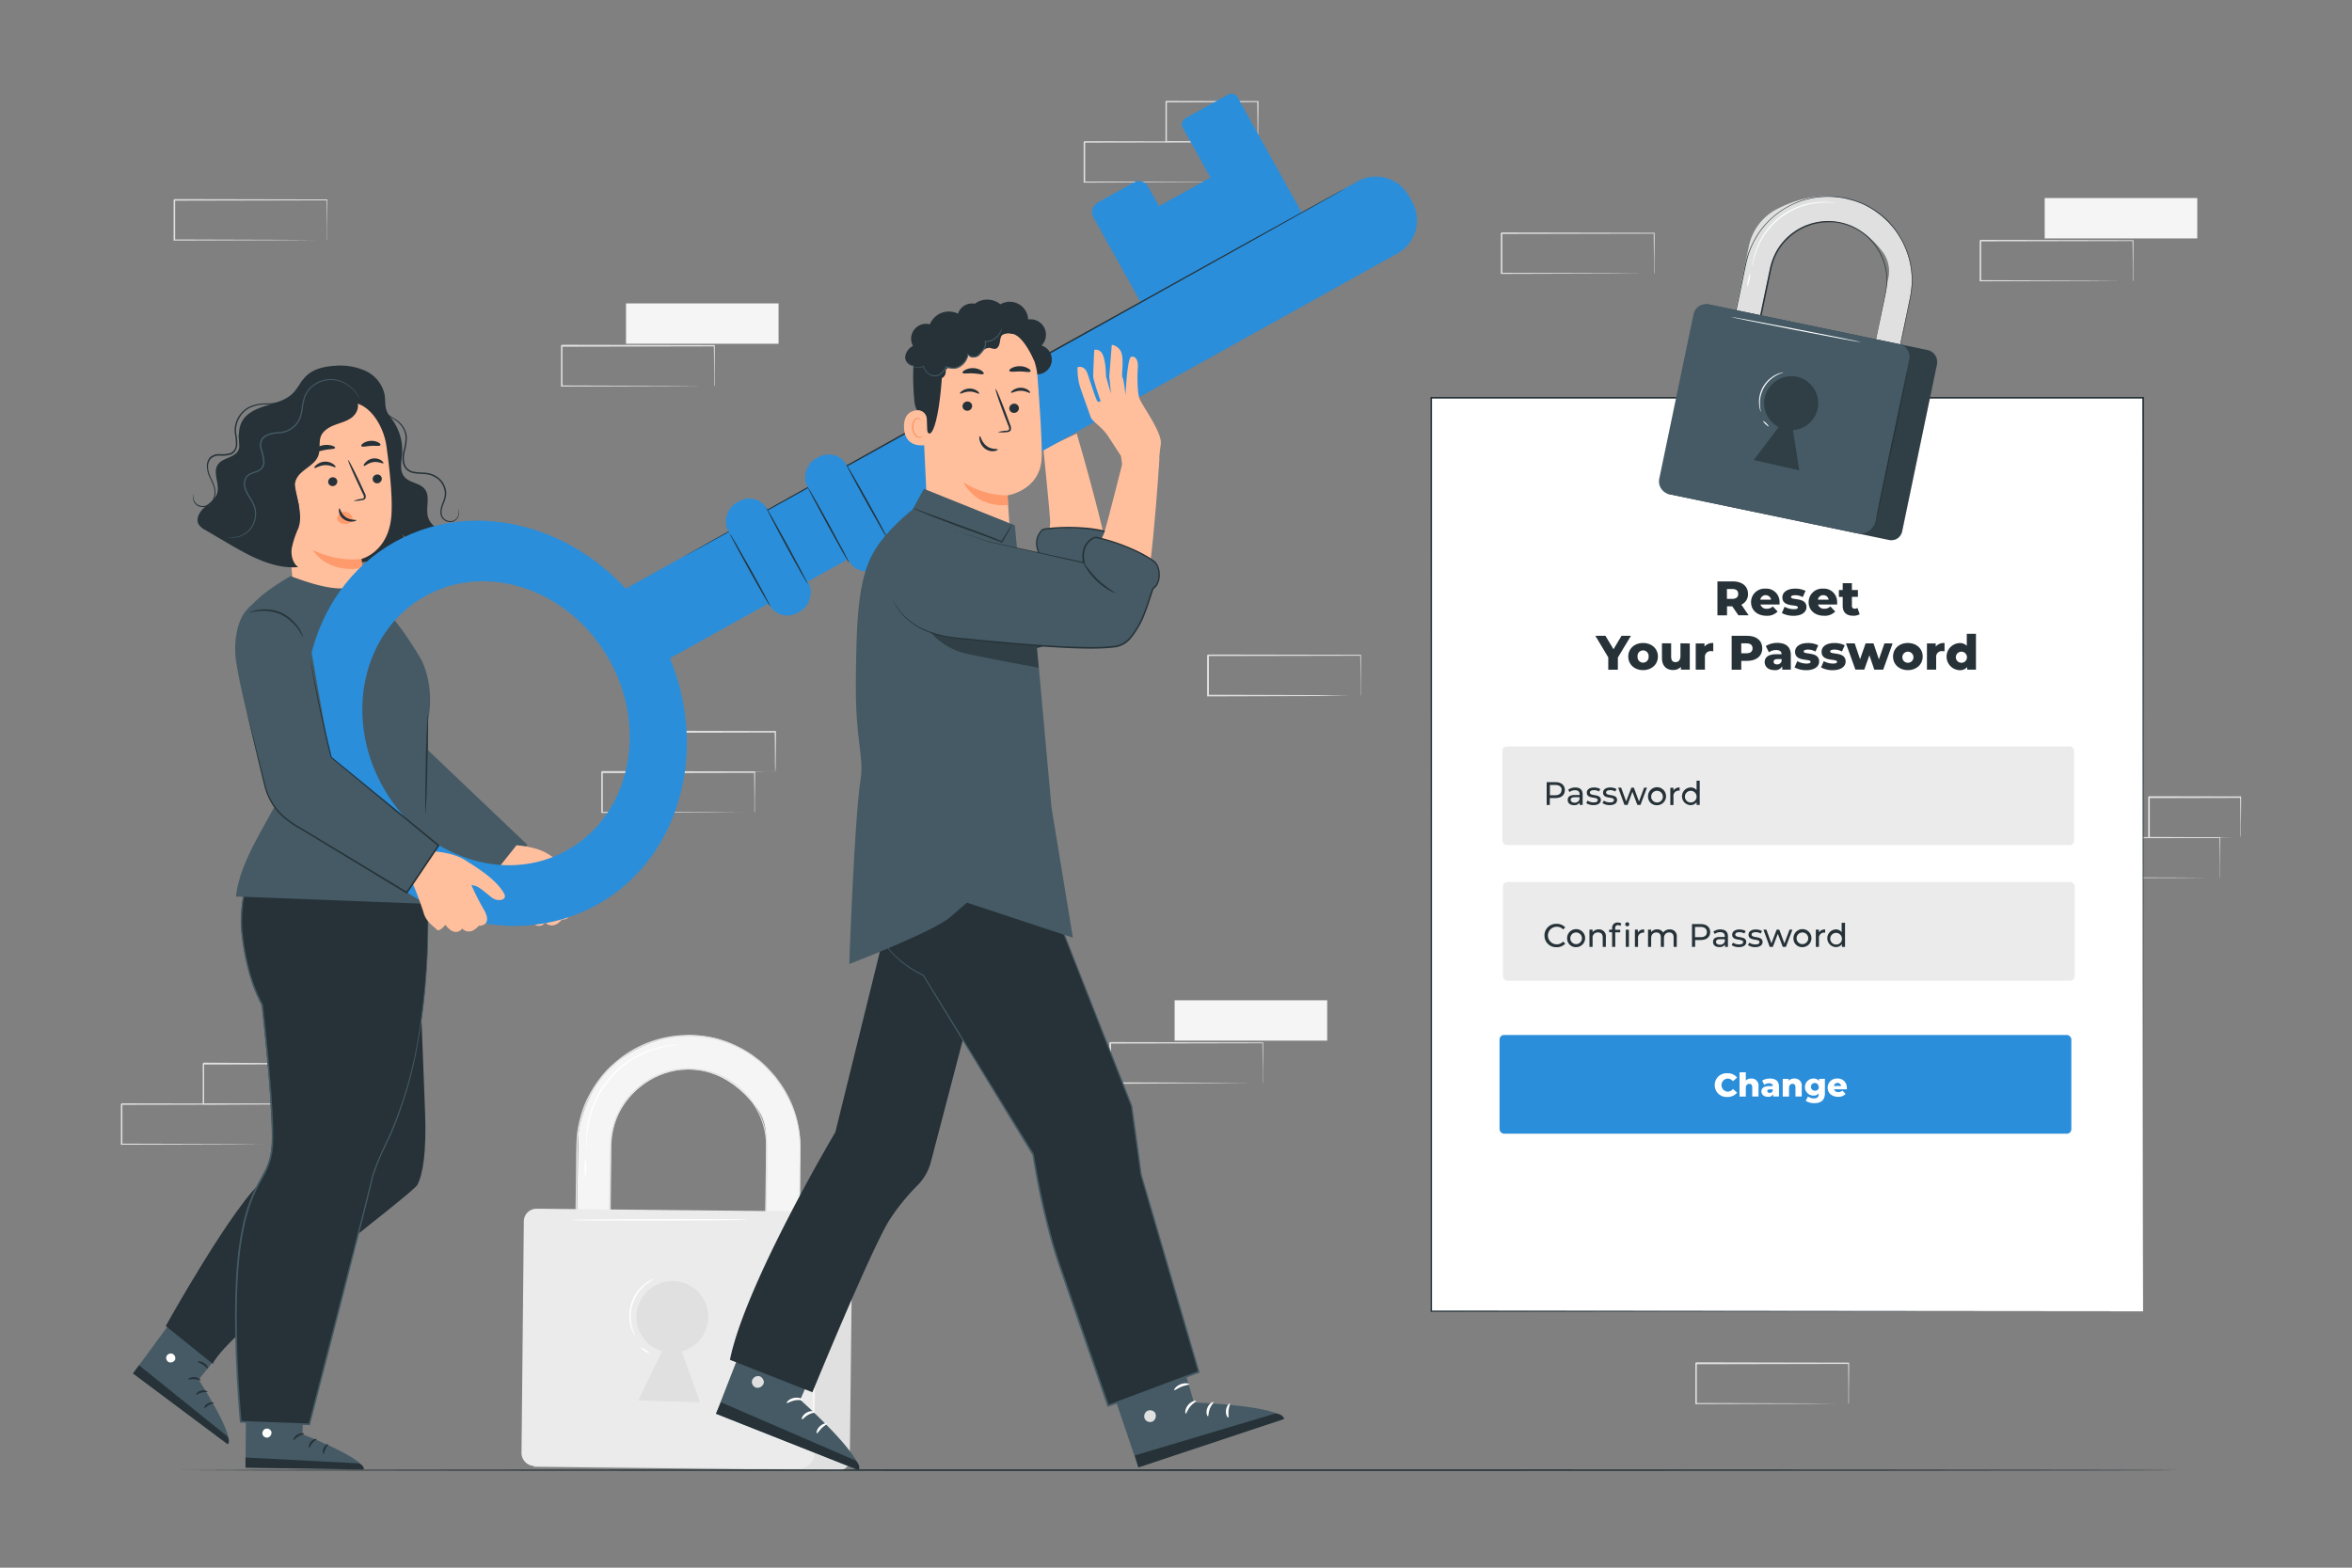<svg xmlns="http://www.w3.org/2000/svg" viewBox="0 0 750 500"><rect x="0" y="0" width="750" height="500" fill="#808080" stroke="none"/><g id="freepik--background-complete--inject-15"><path d="M433.83,221.86s0-.09,0-.24l0-.66c0-.6,0-1.45,0-2.53,0-2.22,0-5.42-.08-9.44l.15.15-48.65.09c.11-.11-.25.25.25-.24h0v6.52c0,2.14,0,4.26,0,6.33l-.24-.25,34.67.11,10.23.07,2.77,0h.72a1.33,1.33,0,0,1,.26,0h-.22l-.7,0-2.71,0L420,222l-34.84.11h-.24v-.24c0-2.07,0-4.19,0-6.33V209h0l.25-.25,48.65.09H434V209c0,4.06-.06,7.29-.08,9.53,0,1.07,0,1.9,0,2.5,0,.26,0,.47,0,.63A.85.85,0,0,1,433.83,221.86Z" style="fill:#e0e0e0"></path><path d="M527.41,87.24a1,1,0,0,1,0-.23c0-.17,0-.39,0-.66,0-.61,0-1.45,0-2.54,0-2.22-.05-5.41-.08-9.44l.15.15-48.65.1c.11-.11-.25.25.24-.25h0V87.24l-.25-.24,34.67.11,10.24.07,2.77,0,.72,0h.26a.94.94,0,0,1-.23,0h-.69l-2.72,0-10.18.07-34.84.11h-.24V74.39h0c.49-.49.13-.14.25-.25l48.65.1h.15v.15c0,4.07-.07,7.29-.09,9.53,0,1.07,0,1.91,0,2.5,0,.26,0,.47,0,.64A1.23,1.23,0,0,1,527.41,87.24Z" style="fill:#e0e0e0"></path><path d="M707.83,280a1,1,0,0,1,0-.23v-.66c0-.6,0-1.45,0-2.53,0-2.22,0-5.42-.08-9.45l.15.15-48.65.1.25-.25h0V280l-.24-.24,34.67.11,10.23.07,2.77,0,.72,0h.26s-.07,0-.23,0l-.69,0-2.71,0-10.18.07-34.84.11h-.25V267.18h0l.25-.24,48.65.09H708v.15c0,4.07-.06,7.29-.08,9.54,0,1.07,0,1.9,0,2.5l0,.63A1.23,1.23,0,0,1,707.83,280Z" style="fill:#e0e0e0"></path><path d="M714.43,267.17a.68.68,0,0,1,0-.24c0-.19,0-.41,0-.68,0-.64,0-1.5,0-2.58,0-2.26-.05-5.45-.09-9.37l.18.18-29.23.07c-.23.22.3-.3.24-.25h0v6.62c0,2.16,0,4.24,0,6.24l-.24-.23,20.92.11,6.09.07,1.64,0,.59,0a3.43,3.43,0,0,1-.53,0l-1.6,0-6,.07-21.07.11H685v-.24c0-2,0-4.08,0-6.24v-6.62h0c-.06.06.47-.47.25-.24l29.23.06h.18v.17c0,4-.07,7.19-.09,9.47,0,1.07,0,1.92,0,2.55A8.46,8.46,0,0,1,714.43,267.17Z" style="fill:#e0e0e0"></path><path d="M254.55,424.62l-11,4.73.74-65.25c.34-7.81-3.25-11.14-5.2-13.36-17.71-20.14-44.12-5.53-44.35,14.88l-.66,58.31-10.71-.12,1.06-61c.08-6.87,5.42-18.79,10.81-23.06,29.8-23.61,60.29.78,60,26.58Z" style="fill:#f5f5f5"></path><path d="M254.55,424.62v-1.17c0-.77,0-1.9,0-3.38,0-3,.06-7.35.1-13s.11-12.5.18-20.49q.06-6,.12-12.77c0-4.52.41-9.33-.52-14.27a34.64,34.64,0,0,0-6.13-14.31c-.41-.55-.8-1.11-1.23-1.65s-.92-1-1.38-1.55a35,35,0,0,0-3-2.95c-.51-.49-1.11-.88-1.67-1.33s-1.11-.91-1.74-1.27a33.7,33.7,0,0,0-3.78-2.18,36.21,36.21,0,0,0-8.42-3l-2.26-.37-1.13-.19-1.15-.07-2.32-.15c-.78,0-1.56.05-2.34.08a35.07,35.07,0,0,0-18.08,6,35.45,35.45,0,0,0-12.73,15.44,37.36,37.36,0,0,0-2.62,10.11c-.3,3.5-.22,7.11-.29,10.72-.16,14.47-.33,29.45-.5,44.8q0,3.07-.07,6.12l-.25-.26,10.71.12-.25.25q.19-17.4.39-34,.09-8.26.19-16.29,0-4,.09-7.95a27.23,27.23,0,0,1,1.3-7.74,25.21,25.21,0,0,1,8.86-12.19,16.13,16.13,0,0,1,1.53-1.07l1.6-1a25.15,25.15,0,0,1,3.37-1.48,25.44,25.44,0,0,1,3.51-1c.59-.13,1.19-.18,1.78-.28l.89-.12.9,0a25.27,25.27,0,0,1,7,.59,26.72,26.72,0,0,1,6.42,2.45,25.5,25.5,0,0,1,12,14.81,26.2,26.2,0,0,1,1,6c0,.5,0,1,.05,1.49s0,1,0,1.47c0,1,0,1.94,0,2.9,0,1.91,0,3.79-.07,5.63-.1,7.36-.18,14.12-.26,20.22-.17,12.19-.3,21.73-.39,28.07l-.07-.07,8.08.13,2,0,.65,0H252l-8.12-.05h-.07v-.07c0-6.34.14-15.88.25-28.07.06-6.1.13-12.87.2-20.23,0-1.84,0-3.72.06-5.63,0-1,0-1.92,0-2.9,0-.48,0-1,0-1.46l-.06-1.47a23.54,23.54,0,0,0-3.53-11.57,24.9,24.9,0,0,0-9.27-8.91,26.37,26.37,0,0,0-6.31-2.4,24.89,24.89,0,0,0-6.91-.56l-.88,0-.87.13c-.59.09-1.18.14-1.76.27a26.58,26.58,0,0,0-6.75,2.43l-1.57.94a15.51,15.51,0,0,0-1.5,1,24.7,24.7,0,0,0-8.69,12,26.53,26.53,0,0,0-1.26,7.6q0,3.94-.09,7.95-.09,8-.18,16.29c-.12,11-.25,22.37-.38,34v.25h-.25l-10.72-.12h-.25v-.25q0-3,.07-6.12c.18-15.34.35-30.32.52-44.8.07-3.62,0-7.19.29-10.77a38,38,0,0,1,2.67-10.24A38.77,38.77,0,0,1,192,343a38.29,38.29,0,0,1,7.51-6.79,35.48,35.48,0,0,1,18.32-6.08c.79,0,1.58-.09,2.37-.07l2.69.16,1.48.17,2.24.37,1,.22a34.93,34.93,0,0,1,8,2.94,32.86,32.86,0,0,1,3.83,2.21c.63.37,1.17.87,1.75,1.29s1.17.85,1.7,1.34a35.66,35.66,0,0,1,3,3l1.4,1.57c.43.55.82,1.12,1.23,1.68a34.9,34.9,0,0,1,6.17,14.47c.93,5,.46,9.84.49,14.36s-.12,8.82-.17,12.82c-.11,8-.21,14.88-.29,20.51s-.14,10-.19,12.94c0,1.46,0,2.59-.06,3.35S254.55,424.62,254.55,424.62Z" style="fill:#e0e0e0"></path><path d="M170.67,386.29h97a3.74,3.74,0,0,1,3.74,3.74V465a3.4,3.4,0,0,1-3.4,3.4h-97.3a0,0,0,0,1,0,0V386.29A0,0,0,0,1,170.67,386.29Z" transform="translate(4.86 -2.48) rotate(0.65)" style="fill:#e0e0e0"></path><path d="M170.14,386.2h85.3a4.06,4.06,0,0,1,4.06,4.06v73a5,5,0,0,1-5,5H170.28a4.2,4.2,0,0,1-4.2-4.2V390.26A4.06,4.06,0,0,1,170.14,386.2Z" transform="matrix(1, 0.01, -0.01, 1, 4.86, -2.39)" style="fill:#ebebeb"></path><path d="M225.85,420.15a11.45,11.45,0,0,0-11.68-11.58,11.58,11.58,0,0,0-11.23,11.23,11.41,11.41,0,0,0,8.2,11.16l-7.65,15.72,19.75.59L217.4,431A11.42,11.42,0,0,0,225.85,420.15Z" style="fill:#e0e0e0"></path><path d="M259.18,461.09c-.14,0,0-14.29.25-31.91s.61-31.92.75-31.92,0,14.29-.25,31.92S259.32,461.1,259.18,461.09Z" style="fill:#fafafa"></path><path d="M238.34,389c0,.14-12.57.28-28.08.31s-28.09-.06-28.09-.2,12.57-.27,28.09-.3S238.34,388.84,238.34,389Z" style="fill:#fff"></path><path d="M202.5,426.06a2.58,2.58,0,0,1-.47-.72,11.69,11.69,0,0,1-.86-2.18,12.85,12.85,0,0,1,4.7-13.84,11.36,11.36,0,0,1,2-1.21,2.5,2.5,0,0,1,.8-.28c0,.08-1.09.55-2.59,1.77a13.18,13.18,0,0,0-4.57,13.47C202,425,202.58,426,202.5,426.06Z" style="fill:#fff"></path><path d="M207,431.54c-.07.12-.74-.17-1.5-.64s-1.31-.95-1.24-1.07.75.17,1.51.64S207,431.42,207,431.54Z" style="fill:#fff"></path><path d="M216.52,333.17a16.2,16.2,0,0,1-1.93.25,33.51,33.51,0,0,0-5.16,1.11,30.76,30.76,0,0,0-21.81,24.74,30.67,30.67,0,0,0-.45,5.26c0,1.24,0,1.94,0,1.94a1.56,1.56,0,0,1-.08-.5c0-.33-.1-.81-.11-1.44a27.79,27.79,0,0,1,.3-5.32,30.34,30.34,0,0,1,22.06-25,27.54,27.54,0,0,1,5.24-1c.62-.07,1.11-.06,1.44-.07A2.52,2.52,0,0,1,216.52,333.17Z" style="fill:#fff"></path><path d="M186.64,375.32a9,9,0,0,1-.18-3,8.89,8.89,0,0,1,.31-3,17.55,17.55,0,0,1-.13,6Z" style="fill:#fff"></path><rect x="199.62" y="96.77" width="48.65" height="12.87" style="fill:#f5f5f5"></rect><path d="M227.7,123.2s0-.08,0-.23l0-.66c0-.61,0-1.46,0-2.54,0-2.22,0-5.41-.08-9.44l.15.15-48.65.1c.11-.11-.25.24.25-.25h0v6.52q0,3.22,0,6.33l-.24-.24,34.67.11,10.23.07,2.77,0h.72a1.33,1.33,0,0,1,.26,0l-.22,0h-.7l-2.71,0-10.18.07-34.84.11h-.24v-.24q0-3.11,0-6.33v-6.52h0l.25-.25,48.65.1h.15v.15c0,4.06-.06,7.29-.08,9.53,0,1.07,0,1.9,0,2.5,0,.26,0,.47,0,.63S227.71,123.2,227.7,123.2Z" style="fill:#e0e0e0"></path><rect x="652.01" y="63.17" width="48.65" height="12.87" style="fill:#f5f5f5"></rect><path d="M680.09,89.6a1.17,1.17,0,0,1,0-.23v-.66c0-.61,0-1.45,0-2.54,0-2.22,0-5.41-.08-9.44l.15.15-48.65.1c.11-.11-.25.24.25-.25h0v1.63c0,.55,0,1.1,0,1.64V89.6l-.24-.24,34.67.11,10.23.07,2.77,0h.72l.26,0-.23,0h-.69l-2.71,0-10.18.07-34.84.11h-.25V76.75h0l.25-.25,48.65.1h.15v.15c0,4.06-.06,7.29-.08,9.53,0,1.07,0,1.9,0,2.5,0,.26,0,.47,0,.64S680.1,89.6,680.09,89.6Z" style="fill:#e0e0e0"></path><rect x="374.56" y="319.03" width="48.65" height="12.87" style="fill:#f5f5f5"></rect><path d="M402.64,345.46a1.35,1.35,0,0,1,0-.24v-.66c0-.6,0-1.45,0-2.53,0-2.22-.05-5.41-.08-9.44l.15.15-48.65.1c.11-.11-.25.24.24-.25h0v12.85l-.24-.24,34.67.11,10.23.07,2.77,0h.72l.26,0h-.23l-.69,0-2.71,0-10.18.07L354,345.7h-.25V332.61h0l.25-.25,48.65.1h.15v.15c0,4.06-.06,7.29-.08,9.53,0,1.07,0,1.9,0,2.5,0,.26,0,.47,0,.63A1.66,1.66,0,0,1,402.64,345.46Z" style="fill:#e0e0e0"></path><path d="M104.26,76.61a1,1,0,0,1,0-.23c0-.17,0-.39,0-.66,0-.61,0-1.45,0-2.54,0-2.22,0-5.41-.08-9.44l.15.15L55.61,64c.11-.11-.25.25.24-.25h0V76.61l-.24-.24,34.67.11,10.23.07,2.77,0,.72,0h.26a.94.94,0,0,1-.23,0h-.69l-2.72,0-10.17.07-34.84.11h-.25V63.76h0l.25-.25,48.65.1h.15v.15c0,4.07-.06,7.29-.08,9.53,0,1.07,0,1.91,0,2.5,0,.26,0,.47,0,.64A1.23,1.23,0,0,1,104.26,76.61Z" style="fill:#e0e0e0"></path><path d="M589.41,447.73s0-.08,0-.23l0-.66c0-.61,0-1.45,0-2.54,0-2.22,0-5.41-.08-9.44l.15.15-48.65.1.25-.25h0v6.52q0,3.23,0,6.33l-.24-.24,34.67.11,10.23.07,2.77,0h.73l.25,0s-.07,0-.22,0h-.7l-2.71,0-10.18.07-34.84.11h-.24v-.24q0-3.11,0-6.33v-6.52h0l.25-.25,48.65.1h.15v.15c0,4.06-.06,7.29-.08,9.53,0,1.07,0,1.9,0,2.5,0,.26,0,.47,0,.64S589.42,447.74,589.41,447.73Z" style="fill:#e0e0e0"></path><path d="M394.36,58.13s0-.09,0-.24l0-.66c0-.6,0-1.45,0-2.53,0-2.22,0-5.42-.08-9.44l.15.15-48.65.09.25-.24h0V51.8q0,3.23,0,6.33l-.24-.24,34.67.11,10.23.06,2.77,0h.73a1.27,1.27,0,0,1,.25,0h-.22l-.7,0-2.71,0-10.18.07-34.84.11h-.24v-.24c0-2.07,0-4.18,0-6.33V45.28h0l.25-.25,48.65.1h.15v.15c0,4.06-.06,7.29-.08,9.53,0,1.07,0,1.9,0,2.5v.63A.85.85,0,0,1,394.36,58.13Z" style="fill:#e0e0e0"></path><path d="M401,45.26a1.41,1.41,0,0,1,0-.25c0-.18,0-.41,0-.68,0-.63,0-1.49,0-2.58,0-2.26-.06-5.44-.1-9.36l.18.17-29.23.07.24-.24h0V39c0,2.15,0,4.24,0,6.24l-.23-.24,20.91.11,6.09.07,1.64,0,.59,0a3.28,3.28,0,0,1-.53,0l-1.6,0-6,.06-21.07.11h-.24v-.23c0-2,0-4.09,0-6.24V32.41h0c-.06,0,.47-.47.25-.25l29.23.07h.18v.18c0,4-.08,7.18-.1,9.47,0,1.07,0,1.91,0,2.54S401,45.27,401,45.26Z" style="fill:#e0e0e0"></path><path d="M87.36,365a2.07,2.07,0,0,1,0-.23c0-.17,0-.39,0-.66,0-.61,0-1.45,0-2.53,0-2.22,0-5.42-.08-9.45l.15.15-48.65.1.25-.25h0v6.53q0,3.22,0,6.33l-.24-.24,34.67.11,10.23.07,2.77,0,.73,0h.25s-.07,0-.22,0l-.7,0-2.71,0-10.18.07-34.84.11h-.24V365c0-2.07,0-4.18,0-6.33v-6.53h0c.5-.49.14-.13.25-.24l48.65.09h.15v.15c0,4.07-.06,7.29-.08,9.54,0,1.07,0,1.9,0,2.5v.63C87.37,365,87.37,365,87.36,365Z" style="fill:#e0e0e0"></path><path d="M94,352.15a1.22,1.22,0,0,1,0-.24c0-.19,0-.41,0-.68,0-.64,0-1.5,0-2.58,0-2.26-.06-5.45-.1-9.37l.18.18-29.23.07c-.22.22.3-.3.24-.25h0v6.62q0,3.24,0,6.24l-.23-.23,20.91.11,6.09.07,1.64,0,.59,0a3.28,3.28,0,0,1-.53,0l-1.6,0-6,.07-21.07.11h-.24v-.24c0-2,0-4.08,0-6.24v-6.62h0l.25-.25L94,339.1h.18v.18c0,4-.08,7.19-.1,9.47,0,1.07,0,1.92,0,2.55S94,352.17,94,352.15Z" style="fill:#e0e0e0"></path><path d="M240.56,259.19a1,1,0,0,1,0-.23v-.66c0-.61,0-1.45,0-2.53,0-2.23-.05-5.42-.08-9.45l.15.15-48.65.1c.11-.11-.25.25.24-.25h0v12.85l-.24-.24,34.67.11,10.23.07,2.77,0,.72,0h.26l-.23,0h-.69l-2.72,0-10.17.06-34.84.11h-.25v-13.1h0l.25-.25,48.65.1h.15v.15c0,4.07-.06,7.29-.08,9.54,0,1.06,0,1.9,0,2.49l0,.64A1.23,1.23,0,0,1,240.56,259.19Z" style="fill:#e0e0e0"></path><path d="M247.16,246.32a.68.68,0,0,1,0-.24c0-.19,0-.41,0-.69l-.05-2.58c0-2.25,0-5.44-.09-9.36l.18.18-29.24.07.25-.25h0v6.62c0,2.15,0,4.24,0,6.24l-.24-.23,20.91.11,6.1.06,1.64,0,.59,0a3.68,3.68,0,0,1-.54,0l-1.59,0-6,.07-21.07.11h-.23v-.24c0-2,0-4.09,0-6.24v-6.62h0c0,.05.48-.47.25-.25l29.24.07h.18v.18c0,4-.07,7.19-.09,9.47,0,1.07,0,1.92-.05,2.54S247.17,246.33,247.16,246.32Z" style="fill:#e0e0e0"></path></g><g id="freepik--Floor--inject-15"><path d="M694.36,468.89c0,.14-142.55.26-318.34.26S57.64,469,57.64,468.89s142.52-.26,318.38-.26S694.36,468.75,694.36,468.89Z" style="fill:#263238"></path></g><g id="freepik--Tab--inject-15"><rect x="456.37" y="126.9" width="227.01" height="291.34" style="fill:#fff"></rect><path d="M683.38,418.23c0-2.05-.1-118.42-.24-291.33l.24.23-227,0h0l.26-.26c0,108.07,0,208.41,0,291.33l-.22-.21,227,.21-227,.22h-.21v-.22c0-82.92,0-183.26-.05-291.33v-.26h.29l227,0h.23v.24C683.47,299.81,683.38,416.18,683.38,418.23Z" style="fill:#263238"></path><rect x="479.05" y="238.05" width="182.35" height="31.5" rx="1.45" style="fill:#ebebeb"></rect><rect x="479.23" y="281.31" width="182.35" height="31.5" rx="1.45" style="fill:#ebebeb"></rect><path d="M499,252c0,1.58-1.15,2.54-3,2.54h-1.8v2.2h-1v-7.28h2.84C497.82,249.44,499,250.4,499,252Zm-1,0c0-1-.7-1.64-2-1.64h-1.77v3.27h1.77C497.23,253.61,497.93,253,497.93,252Z" style="fill:#263238"></path><path d="M504.67,253.39v3.33h-.95V256a2.05,2.05,0,0,1-1.81.8c-1.25,0-2-.67-2-1.63s.57-1.61,2.22-1.61h1.58v-.2c0-.84-.49-1.33-1.48-1.33a2.82,2.82,0,0,0-1.75.59l-.41-.75a3.7,3.7,0,0,1,2.27-.7C503.81,251.16,504.67,251.88,504.67,253.39Zm-1,1.65v-.77h-1.54c-1,0-1.27.38-1.27.85s.46.89,1.22.89A1.61,1.61,0,0,0,503.67,255Z" style="fill:#263238"></path><path d="M505.82,256.14l.41-.79a3.58,3.58,0,0,0,1.94.57c.93,0,1.31-.28,1.31-.75,0-1.24-3.48-.16-3.48-2.36,0-1,.88-1.65,2.3-1.65a3.93,3.93,0,0,1,2,.5l-.42.79a2.83,2.83,0,0,0-1.6-.44c-.87,0-1.3.32-1.3.76,0,1.3,3.5.24,3.5,2.38,0,1-.91,1.64-2.38,1.64A4,4,0,0,1,505.82,256.14Z" style="fill:#263238"></path><path d="M511,256.14l.42-.79a3.52,3.52,0,0,0,1.93.57c.93,0,1.31-.28,1.31-.75,0-1.24-3.48-.16-3.48-2.36,0-1,.88-1.65,2.3-1.65a4,4,0,0,1,2,.5l-.43.79a2.82,2.82,0,0,0-1.59-.44c-.88,0-1.31.32-1.31.76,0,1.3,3.5.24,3.5,2.38,0,1-.91,1.64-2.38,1.64A4,4,0,0,1,511,256.14Z" style="fill:#263238"></path><path d="M525.18,251.21l-2.06,5.51h-1l-1.59-4.18L519,256.72h-1l-2-5.51h.95l1.6,4.39,1.66-4.39H521l1.63,4.41,1.64-4.41Z" style="fill:#263238"></path><path d="M525.52,254a2.87,2.87,0,1,1,2.87,2.82A2.74,2.74,0,0,1,525.52,254Zm4.72,0a1.86,1.86,0,1,0-1.85,1.94A1.81,1.81,0,0,0,530.24,254Z" style="fill:#263238"></path><path d="M535.6,251.16v1h-.23a1.65,1.65,0,0,0-1.74,1.87v2.74h-1v-5.51h1v.92A2.11,2.11,0,0,1,535.6,251.16Z" style="fill:#263238"></path><path d="M542,249v7.72h-1v-.87a2.36,2.36,0,0,1-2,.94,2.82,2.82,0,0,1,0-5.63A2.36,2.36,0,0,1,541,252v-3Zm-1,5a1.86,1.86,0,1,0-1.86,1.94A1.82,1.82,0,0,0,541,254Z" style="fill:#263238"></path><path d="M492.5,298.38a3.68,3.68,0,0,1,3.86-3.73,3.58,3.58,0,0,1,2.76,1.14l-.67.65a2.71,2.71,0,0,0-2.05-.86,2.8,2.8,0,1,0,0,5.6,2.69,2.69,0,0,0,2.05-.88l.67.66a3.59,3.59,0,0,1-2.77,1.14A3.68,3.68,0,0,1,492.5,298.38Z" style="fill:#263238"></path><path d="M499.72,299.26a2.87,2.87,0,1,1,2.88,2.82A2.75,2.75,0,0,1,499.72,299.26Zm4.73,0a1.86,1.86,0,1,0-3.72,0,1.86,1.86,0,1,0,3.72,0Z" style="fill:#263238"></path><path d="M512.07,298.85V302h-1V299c0-1.08-.54-1.61-1.48-1.61a1.63,1.63,0,0,0-1.75,1.83V302h-1v-5.51h1v.83a2.36,2.36,0,0,1,2-.89A2.14,2.14,0,0,1,512.07,298.85Z" style="fill:#263238"></path><path d="M515.89,294.24a1.83,1.83,0,0,1,1.12.32l-.3.76a1.28,1.28,0,0,0-.77-.26c-.59,0-.89.33-.89,1v.48h1.6v.82h-1.58V302h-1v-4.69h-.94v-.82h.94V296A1.65,1.65,0,0,1,515.89,294.24Zm2.36.56a.66.66,0,0,1,.68-.66.65.65,0,1,1-.68.66Zm.18,1.71h1V302h-1Z" style="fill:#263238"></path><path d="M524.29,296.45v1h-.23a1.64,1.64,0,0,0-1.73,1.86V302h-1v-5.51h.95v.92A2.12,2.12,0,0,1,524.29,296.45Z" style="fill:#263238"></path><path d="M534.68,298.85V302h-1V299c0-1.08-.52-1.61-1.43-1.61s-1.65.63-1.65,1.83V302h-1V299c0-1.08-.52-1.61-1.43-1.61s-1.65.63-1.65,1.83V302h-1v-5.51h1v.82a2.21,2.21,0,0,1,1.9-.88,2,2,0,0,1,1.91,1,2.51,2.51,0,0,1,2.13-1A2.12,2.12,0,0,1,534.68,298.85Z" style="fill:#263238"></path><path d="M545.34,297.28c0,1.58-1.15,2.53-3,2.53h-1.8V302h-1v-7.28h2.84C544.19,294.74,545.34,295.69,545.34,297.28Zm-1.05,0c0-1-.69-1.64-2-1.64H540.5v3.27h1.77C543.6,298.91,544.29,298.32,544.29,297.28Z" style="fill:#263238"></path><path d="M551,298.69V302h-.94v-.73a2.06,2.06,0,0,1-1.81.79c-1.25,0-2-.66-2-1.62s.57-1.61,2.21-1.61H550v-.2c0-.84-.48-1.33-1.47-1.33a2.82,2.82,0,0,0-1.75.59l-.42-.75a3.69,3.69,0,0,1,2.28-.71C550.18,296.45,551,297.18,551,298.69Zm-1,1.64v-.77h-1.54c-1,0-1.26.39-1.26.86s.45.89,1.21.89A1.58,1.58,0,0,0,550,300.33Z" style="fill:#263238"></path><path d="M552.19,301.44l.41-.79a3.58,3.58,0,0,0,1.94.57c.92,0,1.31-.28,1.31-.75,0-1.24-3.49-.17-3.49-2.36,0-1,.89-1.66,2.3-1.66a4,4,0,0,1,2,.5l-.43.79a2.89,2.89,0,0,0-1.59-.43c-.87,0-1.3.32-1.3.76,0,1.3,3.5.24,3.5,2.38,0,1-.92,1.63-2.39,1.63A4,4,0,0,1,552.19,301.44Z" style="fill:#263238"></path><path d="M557.4,301.44l.41-.79a3.58,3.58,0,0,0,1.94.57c.92,0,1.31-.28,1.31-.75,0-1.24-3.49-.17-3.49-2.36,0-1,.89-1.66,2.3-1.66a4,4,0,0,1,2,.5l-.43.79a2.89,2.89,0,0,0-1.59-.43c-.87,0-1.3.32-1.3.76,0,1.3,3.5.24,3.5,2.38,0,1-.92,1.63-2.39,1.63A4,4,0,0,1,557.4,301.44Z" style="fill:#263238"></path><path d="M571.55,296.51,569.49,302h-1l-1.59-4.18L565.32,302h-1l-2-5.51h.94l1.61,4.39,1.66-4.39h.84l1.64,4.41,1.64-4.41Z" style="fill:#263238"></path><path d="M571.89,299.26a2.87,2.87,0,1,1,2.87,2.82A2.74,2.74,0,0,1,571.89,299.26Zm4.72,0a1.86,1.86,0,1,0-3.72,0,1.86,1.86,0,1,0,3.72,0Z" style="fill:#263238"></path><path d="M582,296.45v1h-.23a1.64,1.64,0,0,0-1.74,1.86V302h-1v-5.51h1v.92A2.11,2.11,0,0,1,582,296.45Z" style="fill:#263238"></path><path d="M588.34,294.3V302h-1v-.87a2.32,2.32,0,0,1-2,.93,2.82,2.82,0,0,1,0-5.63,2.31,2.31,0,0,1,1.92.89v-3Zm-1,5a1.86,1.86,0,1,0-1.85,1.95A1.81,1.81,0,0,0,587.35,299.26Z" style="fill:#263238"></path><rect x="478.17" y="330.09" width="182.34" height="31.5" rx="1.45" style="fill:#2A8EDB"></rect><path d="M546.79,346.08a3.76,3.76,0,0,1,4-3.78,3.84,3.84,0,0,1,3.13,1.37l-1.31,1.19a2.14,2.14,0,0,0-1.72-.86,2.09,2.09,0,0,0,0,4.17,2.17,2.17,0,0,0,1.72-.86l1.31,1.19a3.87,3.87,0,0,1-3.13,1.37A3.76,3.76,0,0,1,546.79,346.08Z" style="fill:#fff"></path><path d="M560.75,346.5v3.23h-2v-2.91c0-.81-.36-1.15-.93-1.15s-1.12.39-1.12,1.33v2.73h-2V342h2v2.61a2.41,2.41,0,0,1,1.69-.62A2.21,2.21,0,0,1,560.75,346.5Z" style="fill:#fff"></path><path d="M567.28,346.59v3.14h-1.84V349a1.72,1.72,0,0,1-1.67.82c-1.35,0-2.1-.76-2.1-1.74s.76-1.68,2.51-1.68h1.12c0-.58-.42-.9-1.2-.9a2.66,2.66,0,0,0-1.53.49l-.66-1.34a4.69,4.69,0,0,1,2.49-.66C566.23,344,567.28,344.8,567.28,346.59Zm-2,1.33v-.49h-.85c-.64,0-.87.22-.87.57s.28.57.74.57A1,1,0,0,0,565.3,347.92Z" style="fill:#fff"></path><path d="M574.53,346.5v3.23h-2v-2.91c0-.81-.35-1.15-.92-1.15s-1.13.39-1.13,1.33v2.73h-2v-5.64h1.88v.61a2.42,2.42,0,0,1,1.79-.71A2.21,2.21,0,0,1,574.53,346.5Z" style="fill:#fff"></path><path d="M581.92,344.09v4.61c0,2.13-1.21,3.14-3.31,3.14a5,5,0,0,1-2.8-.74l.72-1.38a3.3,3.3,0,0,0,1.9.6c1.06,0,1.51-.48,1.51-1.36v-.19a2.09,2.09,0,0,1-1.67.66,2.72,2.72,0,1,1,0-5.44,2.06,2.06,0,0,1,1.77.78v-.68Zm-2,2.62a1.23,1.23,0,1,0-1.23,1.15A1.14,1.14,0,0,0,580,346.71Z" style="fill:#fff"></path><path d="M588.92,347.41h-4.1a1.31,1.31,0,0,0,1.39.9,1.83,1.83,0,0,0,1.3-.49l1,1.08a3,3,0,0,1-2.41.92c-2,0-3.31-1.24-3.31-2.93a2.92,2.92,0,0,1,3.11-2.9,2.82,2.82,0,0,1,3,2.93C589,347.06,588.93,347.25,588.92,347.41Zm-4.13-1.05h2.31a1.17,1.17,0,0,0-2.31,0Z" style="fill:#fff"></path><path d="M552.38,193.38h-1.67v2.87h-3.06V185.44h4.94c2.95,0,4.81,1.53,4.81,4a3.59,3.59,0,0,1-2.12,3.41l2.33,3.4h-3.27Zm0-5.53h-1.7V191h1.7c1.26,0,1.9-.58,1.9-1.57S553.67,187.85,552.41,187.85Z" style="fill:#263238"></path><path d="M567.45,192.81h-6.08a1.92,1.92,0,0,0,2,1.34,2.66,2.66,0,0,0,1.93-.73l1.54,1.61a4.5,4.5,0,0,1-3.56,1.36c-3,0-4.91-1.84-4.91-4.34a4.32,4.32,0,0,1,4.6-4.31,4.2,4.2,0,0,1,4.48,4.34C567.5,192.3,567.47,192.57,567.45,192.81Zm-6.13-1.55h3.43a1.74,1.74,0,0,0-3.43,0Z" style="fill:#263238"></path><path d="M568.19,195.52l.88-2a6,6,0,0,0,2.92.77c1,0,1.31-.22,1.31-.57,0-1.13-4.94.15-4.94-3.2,0-1.57,1.45-2.78,4.08-2.78a7.37,7.37,0,0,1,3.3.71l-.88,2a4.9,4.9,0,0,0-2.41-.61c-1,0-1.34.27-1.34.58,0,1.16,4.93-.09,4.93,3.23,0,1.54-1.42,2.75-4.14,2.75A7.7,7.7,0,0,1,568.19,195.52Z" style="fill:#263238"></path><path d="M585.81,192.81h-6.08a1.93,1.93,0,0,0,2,1.34,2.66,2.66,0,0,0,1.93-.73l1.55,1.61a4.53,4.53,0,0,1-3.57,1.36c-3,0-4.91-1.84-4.91-4.34a4.32,4.32,0,0,1,4.6-4.31,4.2,4.2,0,0,1,4.48,4.34C585.86,192.3,585.83,192.57,585.81,192.81Zm-6.13-1.55h3.43a1.64,1.64,0,0,0-1.71-1.43A1.67,1.67,0,0,0,579.68,191.26Z" style="fill:#263238"></path><path d="M593,195.91a3.94,3.94,0,0,1-2,.48c-2.15,0-3.4-1-3.4-3.2v-2.81h-1.22v-2.19h1.22V186h2.93v2.18h1.92v2.19h-1.92v2.78a.85.85,0,0,0,.88,1,1.61,1.61,0,0,0,.9-.26Z" style="fill:#263238"></path><path d="M515.9,209.71v3.88h-3.06v-3.93l-4.12-6.88h3.22l2.57,4.29,2.56-4.29h3Z" style="fill:#263238"></path><path d="M519.22,209.39c0-2.52,2-4.31,4.72-4.31s4.73,1.79,4.73,4.31-2,4.34-4.73,4.34S519.22,211.92,519.22,209.39Zm6.48,0a1.77,1.77,0,1,0-3.52,0,1.77,1.77,0,1,0,3.52,0Z" style="fill:#263238"></path><path d="M538.83,205.22v8.37H536v-.9a3.3,3.3,0,0,1-2.49,1c-2,0-3.55-1.18-3.55-3.83v-4.68h2.93v4.2c0,1.3.51,1.8,1.39,1.8s1.58-.57,1.58-2v-4Z" style="fill:#263238"></path><path d="M546.32,205.08v2.64a5.57,5.57,0,0,0-.66-.05,1.83,1.83,0,0,0-2,2.07v3.85h-2.93v-8.37h2.79v1A3.42,3.42,0,0,1,546.32,205.08Z" style="fill:#263238"></path><path d="M561.94,206.78c0,2.45-1.86,4-4.81,4h-1.88v2.83h-3.06V202.78h4.94C560.08,202.78,561.94,204.31,561.94,206.78Zm-3.09,0c0-1-.64-1.59-1.9-1.59h-1.7v3.16H557C558.21,208.35,558.85,207.77,558.85,206.78Z" style="fill:#263238"></path><path d="M571.05,208.94v4.65h-2.73v-1.08a2.56,2.56,0,0,1-2.48,1.22c-2,0-3.12-1.13-3.12-2.58s1.13-2.5,3.73-2.5h1.66c0-.85-.61-1.33-1.77-1.33a3.93,3.93,0,0,0-2.27.72l-1-2a7.07,7.07,0,0,1,3.69-1C569.49,205.08,571.05,206.28,571.05,208.94Zm-2.94,2v-.73h-1.26c-.94,0-1.28.34-1.28.85s.4.85,1.09.85A1.44,1.44,0,0,0,568.11,210.9Z" style="fill:#263238"></path><path d="M572.24,212.86l.88-2a5.86,5.86,0,0,0,2.92.78c1,0,1.31-.22,1.31-.57,0-1.13-4.94.15-4.94-3.2,0-1.58,1.45-2.78,4.07-2.78a7.38,7.38,0,0,1,3.31.71l-.88,2a4.94,4.94,0,0,0-2.41-.62c-1,0-1.34.28-1.34.59,0,1.16,4.92-.09,4.92,3.23,0,1.54-1.42,2.75-4.14,2.75A7.65,7.65,0,0,1,572.24,212.86Z" style="fill:#263238"></path><path d="M580.69,212.86l.88-2a5.85,5.85,0,0,0,2.91.78c1,0,1.32-.22,1.32-.57,0-1.13-4.94.15-4.94-3.2,0-1.58,1.45-2.78,4.07-2.78a7.41,7.41,0,0,1,3.31.71l-.88,2a5,5,0,0,0-2.41-.62c-1,0-1.35.28-1.35.59,0,1.16,4.93-.09,4.93,3.23,0,1.54-1.42,2.75-4.14,2.75A7.63,7.63,0,0,1,580.69,212.86Z" style="fill:#263238"></path><path d="M603.51,205.22l-3,8.37h-2.84L596.11,209l-1.63,4.56h-2.84l-3-8.37h2.78l1.71,5.06,1.77-5.06h2.51l1.73,5.11,1.77-5.11Z" style="fill:#263238"></path><path d="M603.65,209.39c0-2.52,2-4.31,4.73-4.31s4.72,1.79,4.72,4.31-2,4.34-4.72,4.34S603.65,211.92,603.65,209.39Zm6.49,0a1.77,1.77,0,1,0-1.76,2A1.76,1.76,0,0,0,610.14,209.39Z" style="fill:#263238"></path><path d="M620.07,205.08v2.64a5.58,5.58,0,0,0-.67-.05,1.82,1.82,0,0,0-2,2.07v3.85h-2.94v-8.37h2.8v1A3.4,3.4,0,0,1,620.07,205.08Z" style="fill:#263238"></path><path d="M630.09,202.13v11.46H627.3v-.84a3,3,0,0,1-2.46,1,4.33,4.33,0,0,1,0-8.65,3.09,3.09,0,0,1,2.32.86v-3.81Zm-2.89,7.26a1.77,1.77,0,1,0-1.74,2A1.75,1.75,0,0,0,627.2,209.39Z" style="fill:#263238"></path></g><g id="freepik--Padlock--inject-15"><path d="M600.17,137.83l-7.9-1.64,10-48.11a10.55,10.55,0,0,0-1.56-7.24c-12.59-17.43-33.07-10.35-36.21,4.71l-9,43-7.9-1.65,10.09-48.42a17.23,17.23,0,0,1,8.93-11.79c25.44-13.11,46.79,7.27,42.44,28.16Z" style="fill:#e0e0e0"></path><path d="M600.17,137.83s.05-.3.17-.86.28-1.41.5-2.5l2-9.57c.86-4.15,1.9-9.22,3.11-15.11l2-9.42c.62-3.34,1.65-6.84,1.69-10.62a26.08,26.08,0,0,0-2.46-11.46c-.22-.46-.43-.94-.66-1.4l-.8-1.35a26.81,26.81,0,0,0-1.79-2.61c-.32-.44-.7-.82-1.05-1.23s-.69-.83-1.1-1.19a24.44,24.44,0,0,0-2.48-2.16,26.8,26.8,0,0,0-5.78-3.45l-1.61-.6L591,64l-.84-.22-1.69-.44c-.58-.13-1.16-.19-1.74-.29a26.44,26.44,0,0,0-14.24,1.82,26.55,26.55,0,0,0-15,16.65c-.73,2.55-1.2,5.22-1.77,7.88-2.22,10.67-4.53,21.72-6.88,33-.32,1.51-.63,3-.94,4.51l-.15-.23,7.9,1.65-.22.15c1.78-8.55,3.53-16.92,5.22-25q1.27-6.09,2.51-12l1.22-5.86a21,21,0,0,1,2.08-5.54,19.11,19.11,0,0,1,8.32-7.72c.43-.19.84-.42,1.29-.57l1.32-.46a19.82,19.82,0,0,1,2.7-.61,19.46,19.46,0,0,1,2.74-.22c.45,0,.91,0,1.36.06l.67,0,.67.11a18.79,18.79,0,0,1,5.1,1.45A20.13,20.13,0,0,1,595,74.86a19.1,19.1,0,0,1,5.63,8.07,18.11,18.11,0,0,1,.93,9.2l-.18,1.11c-.07.36-.15.72-.22,1.08l-.45,2.14c-.3,1.41-.59,2.79-.87,4.15-1.14,5.42-2.19,10.41-3.13,14.9-1.9,9-3.38,16-4.36,20.69l-.05-.07,6,1.27,1.46.32.48.11-.47-.09-1.45-.28-6-1.22h0v-.06l4.26-20.7c.93-4.5,2-9.49,3.09-14.92.28-1.35.57-2.74.86-4.15.14-.7.29-1.42.44-2.13.08-.36.15-.72.23-1.09s.11-.73.17-1.09a17.84,17.84,0,0,0-.93-9.06,18.78,18.78,0,0,0-5.56-7.93,19.85,19.85,0,0,0-4.32-2.69,18.84,18.84,0,0,0-5-1.42l-.66-.1-.67,0c-.44,0-.88-.06-1.33,0a19.21,19.21,0,0,0-5.34.82l-1.3.46a11.79,11.79,0,0,0-1.26.56,18.66,18.66,0,0,0-8.16,7.59,20.07,20.07,0,0,0-2,5.43q-.6,2.91-1.22,5.86-1.23,5.91-2.5,12l-5.21,25,0,.19-.19,0-7.9-1.65-.18,0,0-.19c.31-1.49.62-3,.94-4.51,2.36-11.31,4.66-22.36,6.89-33,.57-2.67,1-5.32,1.78-7.92a28.83,28.83,0,0,1,3.45-7.18,27,27,0,0,1,11.82-9.68,26.79,26.79,0,0,1,14.42-1.83c.59.1,1.18.17,1.76.29l2,.52,1.07.34,1.6.6.74.31a26.88,26.88,0,0,1,5.49,3.33,27.59,27.59,0,0,1,2.5,2.19A15.91,15.91,0,0,1,603,71.5c.35.42.74.8,1.05,1.24a27.1,27.1,0,0,1,1.82,2.65l.8,1.36c.24.47.44,1,.67,1.42a26.33,26.33,0,0,1,2.45,11.59c0,3.82-1.09,7.33-1.72,10.68s-1.37,6.5-2,9.45c-1.24,5.89-2.32,11-3.19,15.11s-1.56,7.35-2,9.53l-.53,2.47C600.24,137.56,600.17,137.83,600.17,137.83Z" style="fill:#263238"></path><path d="M537.08,104.06h72.09a3.74,3.74,0,0,1,3.74,3.74v54.66a3.4,3.4,0,0,1-3.4,3.4H537.08a0,0,0,0,1,0,0v-61.8a0,0,0,0,1,0,0Z" transform="translate(39.63 -114.48) rotate(11.77)" style="fill:#455a64"></path><g style="opacity:0.3"><path d="M537.12,104.12h71.71a4.12,4.12,0,0,1,4.12,4.12v53.9a3.78,3.78,0,0,1-3.78,3.78H537.12a0,0,0,0,1,0,0v-61.8A0,0,0,0,1,537.12,104.12Z" transform="translate(39.64 -114.49) rotate(11.77)"></path></g><path d="M537.82,102.8H600a4.06,4.06,0,0,1,4.06,4.06v52.77a5,5,0,0,1-5,5H538a4.2,4.2,0,0,1-4.2-4.2V106.86A4.06,4.06,0,0,1,537.82,102.8Z" transform="translate(39.25 -113.27) rotate(11.77)" style="fill:#455a64"></path><g style="opacity:0.3"><path d="M579.61,130.36a8.63,8.63,0,0,0-6.94-10.26,8.74,8.74,0,0,0-9.94,6.67,8.61,8.61,0,0,0,4.45,9.44l-7.95,10.51,14.51,3.3-2-12.85A8.6,8.6,0,0,0,579.61,130.36Z"></path></g><path d="M598.29,165.45c-.1,0,2.06-10.56,4.82-23.54s5.09-23.5,5.19-23.48S606.24,129,603.48,142,598.39,165.47,598.29,165.45Z" style="fill:#263238"></path><path d="M593.37,109.14c0,.1-9.33-1.63-20.79-3.86s-20.75-4.12-20.73-4.22,9.33,1.62,20.8,3.85S593.39,109,593.37,109.14Z" style="fill:#fff"></path><path d="M561.5,131.33s-.12-.2-.24-.6a7.77,7.77,0,0,1-.32-1.73,9.79,9.79,0,0,1,1.25-5.63,9.89,9.89,0,0,1,4.23-3.92,8.87,8.87,0,0,1,1.66-.6,2,2,0,0,1,.64-.09c0,.07-.89.25-2.18.93a10,10,0,0,0-5.33,9.29C561.26,130.44,561.57,131.31,561.5,131.33Z" style="fill:#fff"></path><path d="M564,136c-.07.08-.53-.23-1-.69s-.83-.89-.76-1,.53.24,1,.69S564.07,136,564,136Z" style="fill:#fff"></path><path d="M585.35,64.74s-.52,0-1.46-.1a25.05,25.05,0,0,0-4,.07A23.2,23.2,0,0,0,560.2,79.82a25,25,0,0,0-1.09,3.82c-.18.92-.26,1.44-.29,1.44a1.6,1.6,0,0,1,0-.38c0-.25,0-.62.13-1.09a21.76,21.76,0,0,1,1-3.88,22.89,22.89,0,0,1,19.94-15.29,21,21,0,0,1,4,.06c.47,0,.83.12,1.08.15A1.37,1.37,0,0,1,585.35,64.74Z" style="fill:#fff"></path><path d="M557.15,91.54a6.83,6.83,0,0,1,.3-2.24,6.81,6.81,0,0,1,.66-2.15,6.63,6.63,0,0,1-.29,2.23A6.68,6.68,0,0,1,557.15,91.54Z" style="fill:#fff"></path></g><g id="freepik--Characters--inject-15"><path d="M60.42,413.6,42.45,438l30.26,22.52c2-3-9.37-20.48-9.37-20.48L75.5,424.88Z" style="fill:#455a64"></path><path d="M55,431.78a1.53,1.53,0,0,0-1.9.77,1.49,1.49,0,0,0,.75,1.9,1.62,1.62,0,0,0,2-.83,1.54,1.54,0,0,0-1-1.89" style="fill:#fff"></path><path d="M42.41,438.06l1.91-2.62L72.59,458.2s.9,1.6,0,2.43Z" style="fill:#263238"></path><path d="M64,440.26c-.11.15-.9-.33-2-.4s-1.93.27-2,.11.77-.85,2.07-.75S64.08,440.15,64,440.26Z" style="fill:#263238"></path><path d="M66.15,443.94c-.08.17-.9-.06-1.87.19s-1.6.81-1.75.69.39-1,1.6-1.31S66.25,443.8,66.15,443.94Z" style="fill:#263238"></path><path d="M65.12,449.08c-.16-.07.19-1,1.17-1.49s1.91-.33,1.88-.16-.78.28-1.57.73S65.28,449.17,65.12,449.08Z" style="fill:#263238"></path><path d="M66.34,436.5c-.17.09-.69-.62-1.57-1.18s-1.72-.79-1.71-1,1-.25,2.06.43S66.5,436.44,66.34,436.5Z" style="fill:#263238"></path><path d="M133.58,311.46c.54,3.06,1.4,29.09,1.95,42.82s-.82,20.48-2.39,23.56S72.36,424.55,67.85,435l-15-12.09s22-39.49,31.38-46.67,27.43-13.77,27.43-13.77l-5.13-75.19,24.59-1.34Z" style="fill:#263238"></path><path d="M78.55,437.73,78.29,468l37.71.52c-.17-3.6-19.58-11.11-19.58-11.11l1-19.41Z" style="fill:#455a64"></path><path d="M84.78,455.66a1.54,1.54,0,0,0-1.09,1.74,1.49,1.49,0,0,0,1.72,1.1,1.63,1.63,0,0,0,1.14-1.85,1.53,1.53,0,0,0-1.91-.94" style="fill:#fff"></path><path d="M78.28,468.11l0-3.25,36.25,1.88s1.66.77,1.45,1.95Z" style="fill:#263238"></path><path d="M97,457.27c0,.19-.93.26-1.84.84s-1.41,1.34-1.58,1.27.12-1.14,1.24-1.82S97.08,457.1,97,457.27Z" style="fill:#263238"></path><path d="M101,459c0,.18-.77.48-1.4,1.25s-.83,1.6-1,1.58-.29-1.05.52-2S101,458.79,101,459Z" style="fill:#263238"></path><path d="M103.15,463.73c-.17,0-.41-.89.07-1.89s1.36-1.39,1.43-1.24-.46.69-.85,1.52S103.33,463.71,103.15,463.73Z" style="fill:#263238"></path><path d="M96.76,452.82c-.08.17-.92-.1-2,0s-1.86.37-2,.21.69-.8,1.92-.85S96.85,452.68,96.76,452.82Z" style="fill:#263238"></path><path d="M136.3,282.83c0,1.77,2.87,46.58-11.78,79,0,0-5.07,10.14-6,14.57s-19.88,77.91-19.88,77.91l-21.9-.8s-3.5-36.81,0-58.12,10-18.81,10-32.57-3.27-42.29-3.27-42.29-4.78-7.79-6.41-22.9c-1.33-12.27,4.45-25.42,4.45-25.42l5.71-10.11,48.31-2.53Z" style="fill:#263238"></path><path d="M136.3,282.83s0-.52,0-1.53-.06-2.51-.1-4.48c-.09-3.95-.24-9.77-.42-17.29v-.11h-.12l-48.31,2.46h-.1l-.06.09c-1.77,3.14-3.72,6.57-5.72,10.11h0A64.71,64.71,0,0,0,78,283.18a49.43,49.43,0,0,0-1.21,12.19,75.39,75.39,0,0,0,2,12.69,51.57,51.57,0,0,0,4.63,12.57l0-.1c.83,7.46,1.6,15.19,2.25,23.15.32,4,.6,8,.8,12.11.1,2,.18,4.1.19,6.17,0,1,0,2.07-.06,3.1a28.78,28.78,0,0,1-.38,3.08A20.24,20.24,0,0,1,84.07,374c-1,1.87-2,3.72-3,5.67a53.33,53.33,0,0,0-3.93,12.4c-1.74,8.6-2.09,17.54-2.19,26.55,0,11.89.56,23.57,1.54,34.86l0,.24h.23l21.9.8h.21l.05-.21c6.35-24.61,12.27-47.61,17.49-68.29l1.89-7.65c.33-1.27.54-2.53.93-3.73s.83-2.39,1.29-3.55c.94-2.32,2-4.57,3-6.76l.78-1.63a16.11,16.11,0,0,0,.74-1.64c.45-1.11.9-2.2,1.35-3.29a132.68,132.68,0,0,0,6.91-24.93,216.82,216.82,0,0,0,3.3-36.74c.06-8.62-.29-13.3-.29-13.3s0,.29,0,.86,0,1.44.06,2.56c.06,2.25.1,5.57,0,9.88A222.45,222.45,0,0,1,133,332.81a132.6,132.6,0,0,1-7,24.84l-1.34,3.27c-.22.56-.47,1.09-.74,1.63s-.53,1.09-.79,1.64c-1,2.19-2.06,4.44-3,6.77-.47,1.17-.92,2.36-1.31,3.58s-.62,2.51-.94,3.75c-.63,2.52-1.26,5.06-1.91,7.65-5.31,20.66-11.22,43.66-17.55,68.27l.26-.19-21.9-.81.26.24c-1-11.27-1.58-22.94-1.54-34.81.1-9,.45-17.9,2.18-26.44a53.51,53.51,0,0,1,3.89-12.29c.9-1.93,2-3.76,3-5.66a20.91,20.91,0,0,0,2.12-6,27.93,27.93,0,0,0,.39-3.15c0-1,.1-2.1.06-3.13,0-2.08-.09-4.15-.19-6.2-.2-4.1-.49-8.14-.82-12.12q-1-12-2.27-23.17v0l0-.06A51,51,0,0,1,79.21,308a75.55,75.55,0,0,1-2-12.6,49.11,49.11,0,0,1,1.18-12.08,65.65,65.65,0,0,1,3.39-11v0l5.7-10.12-.16.1,48.31-2.61-.13-.11c.24,7.51.42,13.33.54,17.28.07,2,.12,3.46.16,4.48S136.3,282.83,136.3,282.83Z" style="fill:#455a64"></path><path d="M120.59,191.07s-13-2.3-11.79,14.43c.76,10,3.7,27.16,5.33,38.11.56,3.79,1.8,10.57,6.81,14.55L156.84,283l11.33-13.55-32.06-30.53-5-30.2Z" style="fill:#455a64"></path><path d="M122.12,130.77a16.46,16.46,0,0,1,6.1,13.92c-.2,2.56-.91,5.47.76,7.42s4.87,1.88,6.45,3.86c1.85,2.34.3,5.82,1,8.73a5.92,5.92,0,0,0,6.29,4.39,23.09,23.09,0,0,1-11.44,5L128,170c1.22,1.44.89,3.73-.28,5.2A9.7,9.7,0,0,1,123,178a29.29,29.29,0,0,1-25.65-4.17" style="fill:#263238"></path><path d="M74.09,153.34c.64-2,1.72-3.77,2.15-5.78.92-4.33-1.19-9.21.91-13.11,1.5-2.77,4.68-4.13,7.7-5.06s6.24-1.71,8.49-3.92c1.64-1.62,2.58-3.86,4.22-5.48,2.34-2.32,5.8-3.11,9.08-3.31a19.72,19.72,0,0,1,9.91,1.61,10.82,10.82,0,0,1,6.1,7.63c.26,1.62.06,3.33.58,4.9.56,1.72,1.91,3.06,2.75,4.67a8.68,8.68,0,0,1-2.17,10.4l-23.18,29.94c-4.87,1.84-16.67-.38-20.43-4S72.48,158.29,74.09,153.34Z" style="fill:#263238"></path><path d="M123.2,142.09c-1-6.8-6.13-14.83-12.88-13.59l-20.84,7c-2,.38-.58,3.73-.38,5.8l4.53,47s-2.82,2-3.82,1.62a.29.29,0,0,0-.34.43C92,194,103.79,209.87,116,205c2.72-1.09-.29-9.66,0-12.83l-.36-8.11c-.27-4.14-.4-5.84-.4-5.8s8.62-2.12,9.55-13.65C125.26,158.9,124.26,149.64,123.2,142.09Z" style="fill:#ffbf9d"></path><path d="M121.75,152.55a1.47,1.47,0,0,1-1.3,1.58,1.4,1.4,0,0,1-1.61-1.2,1.47,1.47,0,0,1,1.3-1.58A1.4,1.4,0,0,1,121.75,152.55Z" style="fill:#263238"></path><path d="M107.55,153.44a1.46,1.46,0,0,1-1.29,1.58,1.41,1.41,0,0,1-1.61-1.2,1.47,1.47,0,0,1,1.3-1.58A1.39,1.39,0,0,1,107.55,153.44Z" style="fill:#263238"></path><path d="M122.27,147.73c-.16.27-1.52-.59-3.22-.34s-2.79,1.41-3,1.2,0-.56.49-1.09a3.89,3.89,0,0,1,5-.69C122.1,147.2,122.35,147.61,122.27,147.73Z" style="fill:#263238"></path><path d="M107,149c-.2.25-1.53-.72-3.36-.64s-3.13,1.11-3.34.88.09-.54.66-1a4.38,4.38,0,0,1,2.65-1,4.34,4.34,0,0,1,2.7.81C106.88,148.46,107.09,148.88,107,149Z" style="fill:#263238"></path><path d="M112.73,159.77a9.94,9.94,0,0,1,2.52-.66c.39-.07.77-.18.81-.46a2,2,0,0,0-.36-1.17c-.45-.94-.92-1.93-1.42-3-2-4.23-3.45-7.71-3.28-7.79s1.92,3.28,3.9,7.5c.48,1.05.94,2,1.37,3a2.3,2.3,0,0,1,.33,1.56,1,1,0,0,1-.61.64,2.77,2.77,0,0,1-.67.14A11,11,0,0,1,112.73,159.77Z" style="fill:#263238"></path><path d="M115.24,178.28a29.06,29.06,0,0,1-15.56-2.9s4.45,7.7,15.76,5.76Z" style="fill:#ff9a6c"></path><path d="M107.94,164.35a2.58,2.58,0,0,1,.8-1,2,2,0,0,1,1.36-.13,3.14,3.14,0,0,1,1.78.9,1.91,1.91,0,0,1,.45,1.88h0c-.18.66-1.16,1-1.83,1.14a3,3,0,0,1-2-.41,1.75,1.75,0,0,1-1-1.3A2.15,2.15,0,0,1,107.94,164.35Z" style="fill:#ff9a6c"></path><path d="M108.26,162.14c.25,0,.39,1.67,1.94,2.77s3.35.77,3.38,1-.37.36-1.14.44a4.24,4.24,0,0,1-2.82-.75,3.67,3.67,0,0,1-1.52-2.33C108,162.58,108.14,162.14,108.26,162.14Z" style="fill:#263238"></path><path d="M106.86,142.85c-.13.43-1.71.35-3.54.72s-3.28,1-3.55.61c-.12-.17.1-.59.67-1.05a6.22,6.22,0,0,1,5.4-1C106.54,142.33,106.91,142.64,106.86,142.85Z" style="fill:#263238"></path><path d="M121.3,142c-.29.38-1.55.11-3,.21s-2.73.45-3.05.1c-.14-.17,0-.55.55-.93a4.68,4.68,0,0,1,2.43-.77,4.55,4.55,0,0,1,2.48.53C121.23,141.44,121.43,141.8,121.3,142Z" style="fill:#263238"></path><path d="M84.87,137.14c1-1.62,2.94-2.45,4.74-3.14a104.89,104.89,0,0,1,24.14-6.15c1,1.69.08,4-1.47,5.23s-3.55,1.72-5.4,2.41-3.76,1.77-4.53,3.6-.12,4.24-.84,6.22c-1.23,3.42-6,4.52-7.19,7.93-.92,2.59.58,5.34,1,8.06a9.8,9.8,0,0,1-9.62,11.15q-.84-14.69-1.69-29.36C83.84,141.05,83.76,138.85,84.87,137.14Z" style="fill:#263238"></path><path d="M65.15,161.87c1.55-1.39,3.49-2.59,4.1-4.57.9-2.89-1.42-6.28.08-8.91,1.36-2.4,5.37-2.27,6.64-4.72,1-1.92-.15-3.61.22-5.29s2.77-3.15,4.47-2.95L94,154.8c1.24,6.5,2.49,10,1.1,13.76a30.36,30.36,0,0,0-2.07,6.32c-.3,2.2.27,4.69,2.06,6-8,.63-15.48-3.55-22.4-7.6L65.4,169a5.23,5.23,0,0,1-2-1.68C62.31,165.54,63.61,163.25,65.15,161.87Z" style="fill:#263238"></path><path d="M72.52,171.31a3.79,3.79,0,0,0,.86.17,7.49,7.49,0,0,0,2.49-.18,7.69,7.69,0,0,0,3.47-1.87,7.57,7.57,0,0,0,2.28-4.67,7.73,7.73,0,0,0-.26-3.07,12.67,12.67,0,0,0-1.48-3,11.51,11.51,0,0,1-1.53-3.08,3.94,3.94,0,0,1,.43-3.39c.72-1,2.07-1.21,3.33-1.71a3.63,3.63,0,0,0,1.7-1.27,3.59,3.59,0,0,0,.55-2.09,22.81,22.81,0,0,0-.91-4.16,4.4,4.4,0,0,1,0-2,2.87,2.87,0,0,1,1.15-1.63,8.08,8.08,0,0,1,4-1.08,8.59,8.59,0,0,0,4.12-1.21A7.71,7.71,0,0,0,95.57,134a12.65,12.65,0,0,0,1-3.83,18.37,18.37,0,0,1,.78-3.6,8.16,8.16,0,0,1,1.88-2.83,9.24,9.24,0,0,1,5.53-2.5,9.14,9.14,0,0,1,5,1,11,11,0,0,1,3.08,2.34,14.53,14.53,0,0,1,1.9,2.73s0-.07-.07-.21a5.57,5.57,0,0,0-.28-.58A10.37,10.37,0,0,0,113,124.5a11.18,11.18,0,0,0-3.1-2.45,9.3,9.3,0,0,0-5.09-1.13A9.5,9.5,0,0,0,99,123.47a8.46,8.46,0,0,0-2,3,18.62,18.62,0,0,0-.82,3.67,12.35,12.35,0,0,1-1,3.7,7.32,7.32,0,0,1-2.66,2.87,8.25,8.25,0,0,1-3.92,1.13A8.41,8.41,0,0,0,84.32,139,3.27,3.27,0,0,0,83,140.86a4.88,4.88,0,0,0,0,2.25,22.94,22.94,0,0,1,.9,4.08,3.09,3.09,0,0,1-.46,1.83,3.32,3.32,0,0,1-1.51,1.11c-.59.25-1.23.42-1.85.68A3.9,3.9,0,0,0,78.43,152a4.43,4.43,0,0,0-.48,3.76,12.16,12.16,0,0,0,1.6,3.18A12,12,0,0,1,81,161.8a7.55,7.55,0,0,1,.28,2.92,7.36,7.36,0,0,1-2.14,4.52,7.55,7.55,0,0,1-3.34,1.88A8.37,8.37,0,0,1,72.52,171.31Z" style="fill:#455a64"></path><path d="M61.86,157.54a1.7,1.7,0,0,0-.26.65,2.88,2.88,0,0,0,.34,2,3.13,3.13,0,0,0,1,1.07,3.19,3.19,0,0,0,1.71.46,4,4,0,0,0,3.5-2.23,5.31,5.31,0,0,0,.57-2.43,7.44,7.44,0,0,0-.56-2.64c-.63-1.73-1.79-3.42-1.81-5.44a3.71,3.71,0,0,1,.93-2.75,4,4,0,0,1,2.9-.9,9.9,9.9,0,0,0,3.46-.36,3,3,0,0,0,1.42-1.2,4.32,4.32,0,0,0,.59-1.76,13.83,13.83,0,0,0-.29-3.56,7.57,7.57,0,0,1,.19-3.29,8.28,8.28,0,0,1,3.71-4.88A11.77,11.77,0,0,1,84.83,129a16.17,16.17,0,0,0,5.06-.8A10.61,10.61,0,0,0,93.47,126a10.48,10.48,0,0,0,2-2.52,7.41,7.41,0,0,0,.95-2.53,15.26,15.26,0,0,1-1.11,2.44,10.75,10.75,0,0,1-5.5,4.56,16.48,16.48,0,0,1-5,.72,12,12,0,0,0-5.74,1.28A8.68,8.68,0,0,0,75.13,135a8.11,8.11,0,0,0-.21,3.47,14.42,14.42,0,0,1,.29,3.44,3,3,0,0,1-1.73,2.59,9.41,9.41,0,0,1-3.29.33,4.43,4.43,0,0,0-3.21,1,4.09,4.09,0,0,0-1,3.07,7.92,7.92,0,0,0,.73,3c.39.9.82,1.74,1.15,2.58a7.21,7.21,0,0,1,.56,2.51,5.05,5.05,0,0,1-.5,2.28,3.71,3.71,0,0,1-3.21,2.12,3,3,0,0,1-1.59-.39,2.78,2.78,0,0,1-1-1,2.82,2.82,0,0,1-.41-1.87C61.76,157.77,61.89,157.55,61.86,157.54Z" style="fill:#263238"></path><path d="M146.09,162.31a3.15,3.15,0,0,1,0,2.09,2.73,2.73,0,0,1-1.66,1.69,2.89,2.89,0,0,1-2.93-.8,2.66,2.66,0,0,1-.69-1.68,5.59,5.59,0,0,1,.31-2c.42-1.35,1.29-2.82,1.16-4.59a6.47,6.47,0,0,0-2.44-4.62,7.42,7.42,0,0,0-2.49-1.31,11.33,11.33,0,0,0-2.84-.41,14.52,14.52,0,0,1-2.77-.29,3.68,3.68,0,0,1-2.15-1.33,4.48,4.48,0,0,1-.77-2.37,9.17,9.17,0,0,1,.2-2.46,18.55,18.55,0,0,0,.72-4.68,7.09,7.09,0,0,0-1.43-3.88,9.08,9.08,0,0,0-2.6-2.2,18.43,18.43,0,0,1-2.09-1.44,5.24,5.24,0,0,1-1.3-1.68s0,0,0,.14a2,2,0,0,0,.16.39,4.32,4.32,0,0,0,1,1.28,16.15,16.15,0,0,0,2.07,1.53,9,9,0,0,1,2.48,2.18,6.7,6.7,0,0,1,1.3,3.7,18.67,18.67,0,0,1-.75,4.57,9.55,9.55,0,0,0-.23,2.58,5,5,0,0,0,.86,2.61,4.12,4.12,0,0,0,2.4,1.51,15.25,15.25,0,0,0,2.85.31,11.12,11.12,0,0,1,2.74.38,7.28,7.28,0,0,1,2.34,1.23,6.06,6.06,0,0,1,2.29,4.29c.14,1.61-.66,3-1.1,4.45a6,6,0,0,0-.3,2.16,3,3,0,0,0,.81,1.87,3.17,3.17,0,0,0,3.26.83,2.92,2.92,0,0,0,1.74-1.88,2.88,2.88,0,0,0,.08-1.62A1.69,1.69,0,0,0,146.09,162.31Z" style="fill:#263238"></path><path d="M136.53,240.64V229.58c1.24-6.21.65-13.57-2.24-19.24a103.56,103.56,0,0,0-6.94-10.55l-11-14.29c-6.06,4.41-15.55,1.22-23.69-1.74,0,0-8,4.45-11.78,8.63-3.93,4.4,9.51,59.45,9.51,59.45-6.09,12.18-13.95,23-15.14,34.1l63.6,2.45-2.7-29.16Z" style="fill:#455a64"></path><path d="M135.65,259.54a5.61,5.61,0,0,1-.05-1.25c0-.91,0-2,0-3.39.05-3,.11-6.87.18-11.18s.2-8.32.34-11.18c.07-1.43.14-2.59.2-3.39a5.52,5.52,0,0,1,.16-1.23,6.35,6.35,0,0,1,0,1.24c0,.91,0,2,0,3.39-.05,3-.12,6.87-.19,11.18s-.19,8.32-.33,11.18c-.07,1.43-.14,2.59-.21,3.39A5.28,5.28,0,0,1,135.65,259.54Z" style="fill:#263238"></path><path d="M164.7,269.6s6.2.34,10,2.74,10,6.14,12.55,10.77c1.17,2.13-2.16,2.58-3.81,1.35s-4.16-3.57-5.41-3.85l-1.25-.29a83.39,83.39,0,0,0,3.81,7.56c1.29,2,2.41,5.32-1.47,5.47,0,0-2.61,3.4-5.25.88,0,0-2.06,3.09-5.38-1.19,0,0-1.94,2.45-2.74,1.51s-3.45-2.42-4.22-5.48a110.89,110.89,0,0,0-4-10.49Z" style="fill:#ffbf9d"></path><path d="M303.51,183.66c.69,0,29.08-3,29.08-3s2.41-11.54,2.28-14.54-2.15-22.85-2.15-22.85l10.63-5s14.21,47.92,11.11,51.9-8.93,7.55-9.43,7.57-27.51,12-46.3,5.77S303.51,183.66,303.51,183.66Z" style="fill:#ffbf9d"></path><path d="M278.63,209.53c4.18,4.15,11.38,7.6,23.4,4.6,23.76-5.94,41.57-11,48.65-14.8s4.32-20.78,4.92-21.55c1.79-2.32-.18-7.3-2.73-8.08-7.27-2.2-19.92-1.33-20.56-.67-3.73,3.92-.33,8.68-.33,8.68l-31.33,4.11a52.44,52.44,0,0,0-11.51.73" style="fill:#455a64"></path><path d="M289.14,182.55l.75-.16c.5-.09,1.24-.22,2.22-.34a51.51,51.51,0,0,1,8.55-.36h0l31.32-4.2-.15.35a8.39,8.39,0,0,1-1.44-5.15,6,6,0,0,1,.9-2.66,8.51,8.51,0,0,1,.86-1.14,1.62,1.62,0,0,1,.41-.22l.36-.09c.24-.06.47-.08.7-.13a62.11,62.11,0,0,1,11.69-.24,40.19,40.19,0,0,1,6.08.84c.5.11,1,.26,1.52.39a3.76,3.76,0,0,1,1.43.84,7,7,0,0,1,1.77,2.72,6.87,6.87,0,0,1,.41,3.25,4,4,0,0,1-.63,1.6c-.09.1-.08.37-.09.63v.8c.07,2.15.17,4.34.11,6.54A27.8,27.8,0,0,1,354.4,195a9.09,9.09,0,0,1-2.6,3.83,8.93,8.93,0,0,1-2,1.18c-.66.35-1.36.62-2,.94-2.74,1.17-5.49,2.13-8.2,3s-5.37,1.71-8,2.48c-10.46,3-20,5.43-27.94,7.42a53.77,53.77,0,0,1-5.76,1.19,30.9,30.9,0,0,1-5.25.28,21.89,21.89,0,0,1-8.19-1.78,18.85,18.85,0,0,1-4.5-2.8,11.72,11.72,0,0,1-1.34-1.27s.46.44,1.41,1.19a19.59,19.59,0,0,0,4.52,2.7,22.11,22.11,0,0,0,8.11,1.67,30.42,30.42,0,0,0,5.19-.32,54.54,54.54,0,0,0,5.72-1.22c8-2,17.46-4.46,27.89-7.52,2.61-.77,5.27-1.59,8-2.49s5.44-1.85,8.15-3c.66-.31,1.35-.58,2-.93a8.75,8.75,0,0,0,1.87-1.12,8.51,8.51,0,0,0,2.45-3.61,27.55,27.55,0,0,0,1.45-9.05c.06-2.19,0-4.36-.11-6.52v-.82c0-.14,0-.28,0-.43a1.2,1.2,0,0,1,0-.24,1.42,1.42,0,0,1,.08-.18l.05-.08a3.29,3.29,0,0,0,.54-1.37,6.26,6.26,0,0,0-.39-3,6.48,6.48,0,0,0-1.62-2.52,3.28,3.28,0,0,0-1.24-.73c-.5-.13-1-.27-1.49-.39a39.88,39.88,0,0,0-6-.83,60.8,60.8,0,0,0-11.57.22c-.23,0-.46.06-.68.12l-.32.07a1.24,1.24,0,0,0-.2.1,7.44,7.44,0,0,0-.81,1.06,5.36,5.36,0,0,0-.84,2.45,8,8,0,0,0,1.34,4.85l.2.31-.35,0-31.34,4h0a54,54,0,0,0-8.51.24c-1,.1-1.73.21-2.23.28S289.14,182.55,289.14,182.55Z" style="fill:#263238"></path><path d="M310.76-10.51H337a0,0,0,0,1,0,0V265.73a12,12,0,0,1-12,12h-2.25a12,12,0,0,1-12-12V-10.51a0,0,0,0,1,0,0Z" transform="translate(364.63 481.54) rotate(-119.1)" style="fill:#2A8EDB"></path><path d="M368.61,51.48h60.77a2.24,2.24,0,0,1,2.24,2.24V69.24a2.24,2.24,0,0,1-2.24,2.24H368.61a0,0,0,0,1,0,0v-20A0,0,0,0,1,368.61,51.48Z" transform="translate(541 440.98) rotate(-119.1)" style="fill:#2A8EDB"></path><rect x="342.68" y="73.63" width="50.77" height="20" rx="3.24" transform="translate(474.01 445.9) rotate(-119.1)" style="fill:#2A8EDB"></rect><rect x="374.11" y="55.78" width="27.42" height="31.06" transform="translate(514.13 444.85) rotate(-119.1)" style="fill:#2A8EDB"></rect><path d="M429.39,59.86c.07.12-47.3,26.62-105.78,59.18s-106,58.86-106,58.73,47.29-26.62,105.79-59.19S429.32,59.73,429.39,59.86Z" style="fill:#263238"></path><path d="M106.56,259.41c17.8,32,55.33,45,83.83,29.15s37.2-54.65,19.4-86.61-55.32-45-83.83-29.15S88.77,227.45,106.56,259.41Zm87.79-48.86c12.47,22.4,6.38,49.57-13.6,60.68s-46.27,2-58.74-20.42-6.38-49.57,13.59-60.69S181.88,188.15,194.35,210.55Z" style="fill:#2A8EDB"></path><rect x="224.93" y="170.53" width="40.12" height="14.26" rx="6.52" transform="translate(208.91 478.13) rotate(-119.1)" style="fill:#2A8EDB"></rect><rect x="250.23" y="156.45" width="40.12" height="14.26" rx="6.52" transform="translate(258.81 479.31) rotate(-119.1)" style="fill:#2A8EDB"></rect><path d="M244.36,162c.13-.07,3.18,5.3,6.83,12s6.5,12.16,6.37,12.23-3.18-5.29-6.83-12S244.23,162,244.36,162Z" style="fill:#263238"></path><path d="M232.75,170.25c.13-.07,3.11,5.06,6.67,11.44s6.33,11.63,6.21,11.7S242.52,188.33,239,182,232.63,170.32,232.75,170.25Z" style="fill:#263238"></path><path d="M269.81,148.07c.13-.07,3.24,5.27,6.95,11.93s6.61,12.13,6.48,12.2-3.23-5.28-6.94-11.94S269.69,148.14,269.81,148.07Z" style="fill:#263238"></path><path d="M257.6,155.44c.12-.07,3.17,5.24,6.79,11.86s6.47,12,6.34,12.11-3.16-5.24-6.79-11.86S257.47,155.51,257.6,155.44Z" style="fill:#263238"></path><path d="M330.13,119.37a4.72,4.72,0,0,0,2-9.18,4.92,4.92,0,0,0-4.27-8.3A5.89,5.89,0,0,0,319,97.05a6.62,6.62,0,0,0-8.15-.18,4.71,4.71,0,0,0-4.17,8" style="fill:#263238"></path><path d="M309.84,101.53h1A20.06,20.06,0,0,1,330.82,120c.75,9.69,1.45,20.4,1.37,25.6C332,156.4,321.26,158,321.26,158l.87,12.94L296,170.09l-2.17-46.9C292.91,112,298.64,102.15,309.84,101.53Z" style="fill:#ffbf9d"></path><path d="M321.35,158a26.13,26.13,0,0,1-14.09-4.17s3.46,8.15,14.2,7.21Z" style="fill:#ff9a6c"></path><path d="M324.91,130.15a1.53,1.53,0,0,1-1.49,1.54,1.48,1.48,0,0,1-1.58-1.39,1.55,1.55,0,0,1,1.49-1.55A1.48,1.48,0,0,1,324.91,130.15Z" style="fill:#263238"></path><path d="M328.49,125.29c-.19.2-1.36-.66-3-.66s-2.87.82-3.05.62.11-.45.64-.84a4.21,4.21,0,0,1,2.44-.74,4,4,0,0,1,2.39.78C328.41,124.84,328.58,125.21,328.49,125.29Z" style="fill:#263238"></path><path d="M310,129.43A1.54,1.54,0,0,1,308.5,131a1.48,1.48,0,0,1-1.58-1.39,1.54,1.54,0,0,1,1.49-1.55A1.48,1.48,0,0,1,310,129.43Z" style="fill:#263238"></path><path d="M312.23,125.55c-.19.2-1.36-.66-3-.66s-2.87.82-3.05.62.11-.45.64-.84a4.21,4.21,0,0,1,2.44-.74,4,4,0,0,1,2.39.78C312.15,125.1,312.32,125.46,312.23,125.55Z" style="fill:#263238"></path><path d="M318.19,137.84a10.7,10.7,0,0,1,2.69-.48c.42,0,.82-.12.9-.41a2.16,2.16,0,0,0-.28-1.25l-1.24-3.22c-1.72-4.59-3-8.36-2.78-8.42s1.73,3.59,3.45,8.17c.41,1.13.81,2.21,1.19,3.24a2.49,2.49,0,0,1,.21,1.66,1.06,1.06,0,0,1-.7.61,2.42,2.42,0,0,1-.71.1A11,11,0,0,1,318.19,137.84Z" style="fill:#263238"></path><path d="M313.68,119.19c-.22.42-1.63,0-3.38-.1s-3.21.23-3.37-.21c-.07-.21.24-.58.87-.92a5.29,5.29,0,0,1,2.62-.54,5.08,5.08,0,0,1,2.53.78C313.52,118.59,313.78,119,313.68,119.19Z" style="fill:#263238"></path><path d="M328.59,118.48c-.35.37-1.72,0-3.36,0s-3,.25-3.35-.15c-.14-.19.08-.57.69-.92a5.38,5.38,0,0,1,2.73-.61,5.26,5.26,0,0,1,2.67.77C328.55,117.91,328.74,118.29,328.59,118.48Z" style="fill:#263238"></path><path d="M329.8,115.1s-2.82-6.75-6.07-8.33c-3.93-1.92-5.63,2.39-9.38,1.33s-7.5-2.89-11.34,0c-4.2,3.16-2.24,5.39-2.52,10.17-1.1,19.36-4.66,24.82-5.63,15.7-.11-1-2.88-1.8-3.28-6-.52-5.47-.71-12.12.53-16,1-3.27,2.91-5.53,6.26-8,5.3-3.92,12.56-4,17.49-3.47S330.27,106.66,329.8,115.1Z" style="fill:#263238"></path><path d="M295.54,133.67a2.92,2.92,0,0,0-3.14-2.83c-2,.19-4.25,1.32-4.13,5.47.21,7.36,7.56,5.63,7.57,5.41S295.66,136.75,295.54,133.67Z" style="fill:#ffbf9d"></path><path d="M294.15,139s-.12.1-.34.2a1.29,1.29,0,0,1-.95.05,3.16,3.16,0,0,1-1.55-2.81,4.22,4.22,0,0,1,.3-1.84,1.47,1.47,0,0,1,.94-1,.65.65,0,0,1,.77.33c.1.2.06.35.1.36s.15-.13.08-.43a.74.74,0,0,0-.3-.45.94.94,0,0,0-.71-.17,1.8,1.8,0,0,0-1.31,1.18,4.32,4.32,0,0,0-.39,2.06c.09,1.48.89,2.85,2,3.13a1.35,1.35,0,0,0,1.16-.23C294.15,139.18,294.18,139,294.15,139Z" style="fill:#ff9a6c"></path><path d="M295.73,119.41a7,7,0,0,0,3.11,1.45,2.4,2.4,0,0,0,2.67-1.68c.09-.51,0-1.11.3-1.5s1.15-.32,1.76-.25c2.14.23,4.65-2.13,5.2-4.21a1.91,1.91,0,0,0,2.56.54,6.84,6.84,0,0,0,1.78-1.57,3.05,3.05,0,0,1,2.53-1.25,7,7,0,0,0,1.6.35c1-.08,1.44-1.21,1.59-2.17s.27-2.07,1.09-2.59a3.87,3.87,0,0,1,2.63-.07c.89.14,2-.07,2.27-.94a1.76,1.76,0,0,0-.33-1.33,4.76,4.76,0,0,0-5.62-1.82A6.45,6.45,0,0,0,307,101.08a6.55,6.55,0,0,0-10.49,2.36,4.75,4.75,0,0,0-5.38,6.89,4.51,4.51,0,0,0-2.49,3.59c0,1.52,1.45,3,2.92,2.64a2.63,2.63,0,0,0,4.54,2.64" style="fill:#263238"></path><path d="M319.41,104.53s0,0,0,.14,0,.22-.05.39a4.79,4.79,0,0,1-.54,1.42,5.33,5.33,0,0,1-1.63,1.73,4.92,4.92,0,0,1-3,.85l.12-.16a2.63,2.63,0,0,1-.15,2,7.59,7.59,0,0,1-1.26,1.8,5.52,5.52,0,0,1-.83.85,2.75,2.75,0,0,1-3.53-.43l.27-.08a5.51,5.51,0,0,1-2.35,3.81,4,4,0,0,1-2.42.79,7.44,7.44,0,0,1-2.38-.53l.2-.09a5.83,5.83,0,0,1-1.75,2.27,3.08,3.08,0,0,1-2.56.69,4.06,4.06,0,0,1-3.12-3.18l.17.08a3.87,3.87,0,0,1-2.53.36,4.17,4.17,0,0,1-1.76-.79,3.67,3.67,0,0,1-.82-.9,1.32,1.32,0,0,1-.18-.39,4.32,4.32,0,0,0,1.07,1.19,4,4,0,0,0,1.72.71,3.58,3.58,0,0,0,2.39-.38l.14-.08,0,.16a3.8,3.8,0,0,0,2.94,2.94,2.81,2.81,0,0,0,2.33-.65,5.52,5.52,0,0,0,1.64-2.15l.06-.13.14,0a7.05,7.05,0,0,0,2.27.5,3.71,3.71,0,0,0,2.24-.73,5.23,5.23,0,0,0,2.22-3.59l0-.35.23.27a2.38,2.38,0,0,0,2.09.76,2.34,2.34,0,0,0,1-.38,4.87,4.87,0,0,0,.78-.79,7.33,7.33,0,0,0,1.24-1.72,2.39,2.39,0,0,0,.16-1.84l-.06-.18.19,0a4.72,4.72,0,0,0,2.89-.77,5.24,5.24,0,0,0,1.62-1.65A5.52,5.52,0,0,0,319.41,104.53Z" style="fill:#455a64"></path><path d="M318.17,143.33c-.06-.27-1.85.17-3.51-1.05s-1.93-3.18-2.18-3.13-.25.52-.07,1.33a4.59,4.59,0,0,0,1.73,2.64,4,4,0,0,0,2.9.76C317.81,143.76,318.21,143.45,318.17,143.33Z" style="fill:#263238"></path><path d="M373.63,423.12l7.1,24.19s27,.9,28.73,5.25L363,468l-12.62-37.25Z" style="fill:#455a64"></path><path d="M365.71,450.08a2,2,0,0,0-.59,2.6,1.92,1.92,0,0,0,2.57.61,2.11,2.11,0,0,0,.61-2.76,2,2,0,0,0-2.75-.34" style="fill:#e0e0e0"></path><path d="M406.84,450.81s2.37.21,2.62,1.75L363,468l-1.12-3.81,44.92-13.4" style="fill:#263238"></path><path d="M381.4,446.82c.07.23-1,.71-1.9,1.81s-1.15,2.25-1.39,2.23-.33-1.44.75-2.75S381.38,446.6,381.4,446.82Z" style="fill:#fff"></path><path d="M386.94,447.21c.13.21-.72.92-1.18,2.13s-.33,2.31-.56,2.37-.8-1.17-.21-2.67S386.87,447,386.94,447.21Z" style="fill:#fff"></path><path d="M391.65,452.12c-.19.12-.88-.91-.71-2.34s1.06-2.29,1.22-2.13-.28,1-.4,2.22S391.87,452,391.65,452.12Z" style="fill:#fff"></path><path d="M379.17,441.49c0,.24-1.17.27-2.42.78s-2.12,1.25-2.3,1.1.51-1.28,2-1.87S379.23,441.27,379.17,441.49Z" style="fill:#fff"></path><path d="M265.29,423.33l-10.11,23.1s20.09,18,18.64,22.48l-45.5-18,14.27-36.64Z" style="fill:#455a64"></path><path d="M241.89,438.9a2,2,0,0,0-2.12,1.61,1.93,1.93,0,0,0,1.58,2.12,2.12,2.12,0,0,0,2.24-1.72c0-1-.91-2.14-1.89-2" style="fill:#e0e0e0"></path><path d="M272.93,465.89s1.68,1.69.89,3l-45.5-18,1.59-3.63,43,18.6" style="fill:#263238"></path><path d="M256,446.49c-.09.22-1.24-.12-2.62.16s-2.33,1-2.5.82.67-1.32,2.34-1.63S256.14,446.3,256,446.49Z" style="fill:#fff"></path><path d="M260,450.35c0,.23-1.14.23-2.27.87s-1.73,1.55-2,1.46.14-1.41,1.55-2.18S260.08,450.14,260,450.35Z" style="fill:#fff"></path><path d="M260.46,457.13c-.22,0-.09-1.26,1-2.25s2.28-1.07,2.3-.85-.88.62-1.73,1.45S260.69,457.2,260.46,457.13Z" style="fill:#fff"></path><path d="M257.73,441c-.17.16-1.07-.54-2.36-1s-2.42-.4-2.46-.63,1.21-.66,2.72-.16S257.91,440.84,257.73,441Z" style="fill:#fff"></path><path d="M282.32,296.43l-15.94,64.66s-28.75,48.4-33.62,72.62l26.3,10.34s19.13-46.65,24.74-55.21a68.93,68.93,0,0,1,8.66-10.67,16.65,16.65,0,0,0,4.37-7.56l12.07-46.13Z" style="fill:#263238"></path><path d="M275.53,286.09s2.22,17.32,18.89,25l35.12,57.2s2.75,18.6,8,34.27,15.86,45.87,15.86,45.87l28.89-10.8-18.41-62.94-3-21.83-28.66-73-24.62-14.76Z" style="fill:#263238"></path><path d="M275.53,286.09l.53-.36,1.59-1.06,6.24-4.12L307.55,265l.08-.05.08.05,24.64,14.73,0,0,0,.06,28.72,72.93v.05c.95,6.9,2,14.29,3,21.83v0c5,17,10.3,35.19,15.78,53.93q1.33,4.53,2.64,9l.07.23-.23.08-28.89,10.8-.25.09-.08-.25c-5-14.51-9.84-28.48-14.41-41.73-1.15-3.31-2.28-6.59-3.22-9.87s-1.79-6.54-2.56-9.76c-1.52-6.44-2.74-12.73-3.7-18.83l0,.08L294.3,311.15l.06.05a32.61,32.61,0,0,1-11-8.38,34.65,34.65,0,0,1-5.4-8.66,35.63,35.63,0,0,1-2-6c-.17-.68-.27-1.21-.33-1.57s-.07-.54-.07-.54,0,.18.11.53.17.88.36,1.57a36.6,36.6,0,0,0,2.06,5.92,34.89,34.89,0,0,0,5.42,8.57,32.65,32.65,0,0,0,11,8.28l0,0,0,0,35.19,57.16,0,0v.05c1,6.08,2.2,12.36,3.72,18.79.77,3.21,1.61,6.46,2.56,9.73s2.07,6.53,3.22,9.84c4.59,13.25,9.42,27.22,14.44,41.72l-.33-.15,28.89-10.8-.16.31q-1.3-4.47-2.64-9l-15.76-53.94v0c-1-7.54-2.06-14.93-3-21.83l0,.06-28.61-73,.08.09-24.6-14.79h.15L284,280.64l-6.3,4.06-1.62,1.05Z" style="fill:#455a64"></path><path d="M291,162.52s-8.42,6.48-12.51,13.72c-4.9,8.67-5.43,21.52-5.58,41.48-.15,18.46,2.61,23.59,1.55,30.55-2.09,13.59-3.64,59.2-3.64,59.2s27-10.37,32.24-15l5.27-4.58,33.79,11.17-6.82-41.52-4.68-51.75-6-27.45-1-10.77L294.6,155.91Z" style="fill:#455a64"></path><path d="M322.53,167c.35.07-.83,2.44-2.91,5.92l-.09.14-.16-.06c-2.93-1.14-6.81-2.57-11.05-4.12-4.78-1.74-9.1-3.36-12.19-4.62-1.55-.63-2.79-1.16-3.64-1.55a8.21,8.21,0,0,1-1.3-.64,7.12,7.12,0,0,1,1.38.46l3.69,1.39,12.24,4.47c4.24,1.55,8.11,3,11,4.24l-.24.08C321.44,169.3,322.73,167.05,322.53,167Z" style="fill:#263238"></path><path d="M357.45,145.44s-2.14-3.33-4.16-6.4-5.08-4.58-5.57-6.18-3.18-8.73-3.61-10.5a22.79,22.79,0,0,1-.52-5.22s2.21-.94,3.27,2.22c.64,1.9,2.68,8.35,3.12,8.67s1-.15,1-.15a75.77,75.77,0,0,1-2.35-7.37c-.1-1.17.31-8.93.31-8.93a2.34,2.34,0,0,1,2.66,1.49c1.05,2,1.09,7,1.09,7l1.59,5.58-.56-5.52.8-10.15a3.82,3.82,0,0,1,3.2,3c.67,2.74-.22,6.56.23,7.37s.94,5.71.94,5.71.55-11.9,1.82-12.24,2.31.92,2.13,3.32-.23,7.48.43,9.72,7.43,11,6.88,14.84a64.45,64.45,0,0,0-.63,7H357.92Z" style="fill:#ffbf9d"></path><path d="M316.76,175.41c.65.25,28.36,7.11,28.36,7.11s6.19-10,7.1-12.9S358,147.4,358,147.4l11.71-1.1s-3,49.89-7.24,52.58-11,4.05-11.44,3.9-29.95,1.9-45.5-10.35S316.76,175.41,316.76,175.41Z" style="fill:#ffbf9d"></path><g style="opacity:0.3"><path d="M296.9,201.82a21.16,21.16,0,0,0,11.33,6.66c7.35,1.62,23,4.49,23,4.49l-.76-7.68-34-3.64"></path></g><path d="M284.56,191.26c2.52,5.32,8.12,11,20.43,12.29,24.37,2.52,42.82,3.86,50.79,2.66s11.14-18.07,12-18.59c2.48-1.56,2.32-6.92.18-8.52-6.08-4.55-18.27-8-19.09-7.63-4.85,2.41-3.27,8.05-3.27,8.05L314.7,172.7a52,52,0,0,0-11.07-3.22" style="fill:#455a64"></path><path d="M303.63,169.48s.26,0,.76.1,1.25.22,2.21.43a51.51,51.51,0,0,1,8.16,2.58h0l30.88,6.72-.26.28a8.31,8.31,0,0,1,.4-5.33,5.91,5.91,0,0,1,1.74-2.2,8.06,8.06,0,0,1,1.21-.78,1.69,1.69,0,0,1,.45-.07l.37,0c.25,0,.47.08.71.12a62,62,0,0,1,11.07,3.75,41.53,41.53,0,0,1,5.43,2.86c.43.28.86.59,1.29.89a3.7,3.7,0,0,1,1.06,1.27,7.09,7.09,0,0,1,.74,3.16,6.78,6.78,0,0,1-.72,3.2,3.8,3.8,0,0,1-1.14,1.29c-.12.06-.2.32-.3.56l-.26.75c-.66,2-1.32,4.14-2.12,6.2a28.11,28.11,0,0,1-4.54,8.16,8,8,0,0,1-6,3.14c-.75.11-1.5.13-2.24.19-3,.18-5.88.14-8.73.06s-5.64-.23-8.35-.4c-10.87-.7-20.62-1.69-28.8-2.54a52.53,52.53,0,0,1-5.82-.84,31,31,0,0,1-5-1.52,22.06,22.06,0,0,1-7.09-4.46,18.9,18.9,0,0,1-3.28-4.17,11.81,11.81,0,0,1-.83-1.65s.28.57.92,1.6a19.79,19.79,0,0,0,3.33,4.07,21.84,21.84,0,0,0,7.06,4.34,31.72,31.72,0,0,0,5,1.47,54.19,54.19,0,0,0,5.8.79c8.18.81,17.93,1.76,28.78,2.44,2.72.16,5.5.3,8.34.37s5.75.11,8.69-.06c.73-.07,1.48-.09,2.21-.2a8,8,0,0,0,2.14-.41,8.56,8.56,0,0,0,3.54-2.56,27.55,27.55,0,0,0,4.44-8c.8-2,1.45-4.11,2.11-6.17l.28-.78c0-.12.1-.25.16-.39a1.38,1.38,0,0,1,.13-.22.8.8,0,0,1,.13-.13l.07-.06a3.25,3.25,0,0,0,1-1.11,6.22,6.22,0,0,0,.66-3,6.62,6.62,0,0,0-.67-2.92,3.26,3.26,0,0,0-.91-1.1c-.43-.29-.84-.6-1.27-.87a39.84,39.84,0,0,0-5.36-2.83,61.38,61.38,0,0,0-10.95-3.74c-.23,0-.46-.1-.68-.12l-.33,0h-.22a7.69,7.69,0,0,0-1.12.73,5.41,5.41,0,0,0-1.63,2,8,8,0,0,0-.39,5l.09.35-.35-.08-30.83-6.9h0a54.65,54.65,0,0,0-8.08-2.68c-1-.23-1.69-.39-2.19-.49S303.63,169.48,303.63,169.48Z" style="fill:#263238"></path><path d="M355.78,189.17a6.55,6.55,0,0,1-2-.87,19.76,19.76,0,0,1-4.2-3.14,21,21,0,0,1-3.28-4.1,7.24,7.24,0,0,1-.95-2,44.3,44.3,0,0,0,4.59,5.69A40.94,40.94,0,0,0,355.78,189.17Z" style="fill:#263238"></path><path d="M138.22,271.53s6.2.33,10,2.74,10,6.13,12.55,10.77c1.17,2.13-2.16,2.58-3.8,1.34s-4.17-3.56-5.42-3.85l-1.25-.28a82.26,82.26,0,0,0,3.81,7.55c1.29,2,2.41,5.32-1.46,5.48,0,0-2.62,3.4-5.26.88,0,0-2.06,3.08-5.38-1.19,0,0-1.93,2.44-2.74,1.51s-3.45-2.42-4.22-5.48a107.06,107.06,0,0,0-4-10.49Z" style="fill:#ffbf9d"></path><path d="M85.46,190a14.92,14.92,0,0,0-7.79,5.85c-2.38,3.66-3.11,10-2.43,14.72,1.44,9.95,6,26.74,8.57,37.52.88,3.72,2.69,10.38,8,13.91l37.89,22.72,10.13-15-34.54-28.15-6.83-38.58Z" style="fill:#455a64"></path><path d="M78.91,227.92a2.21,2.21,0,0,1,.12.39l.32,1.17c.27,1.06.65,2.58,1.15,4.53,1,4,2.42,9.68,4.19,16.75a19.61,19.61,0,0,0,6.24,9.88,37.53,37.53,0,0,0,5.54,3.68l6.09,3.68,27.29,16.48-.35.08,3.65-5.41,6.48-9.63.05.35-34.23-28.19-.06,0v-.07c-2.26-9.51-3.9-17.3-4.94-22.72-.51-2.71-.87-4.82-1.1-6.26-.1-.7-.18-1.25-.24-1.64s-.07-.56-.07-.56a4.71,4.71,0,0,1,.13.55c.07.39.17.93.29,1.63.27,1.43.66,3.54,1.22,6.24,1.09,5.4,2.79,13.17,5.1,22.67l-.07-.11L140,269.47l.18.15-.13.19-6.48,9.63-3.65,5.41-.13.2-.22-.12L102.32,268.4l-6.08-3.69A38.28,38.28,0,0,1,90.66,261a19.87,19.87,0,0,1-6.31-10.11c-1.71-7.09-3.08-12.82-4-16.79-.45-2-.81-3.49-1.06-4.55L79,228.32A2.92,2.92,0,0,1,78.91,227.92Z" style="fill:#263238"></path><path d="M79.53,195.33a2.39,2.39,0,0,1,.77-.33,14.59,14.59,0,0,1,2.22-.5,13.15,13.15,0,0,1,7.39,1,14.74,14.74,0,0,1,5.52,5,9,9,0,0,1,1,2.05,2.36,2.36,0,0,1,.18.81,21.06,21.06,0,0,0-1.49-2.65A15.67,15.67,0,0,0,89.68,196a13.81,13.81,0,0,0-7.12-1.1C80.69,195.05,79.56,195.42,79.53,195.33Z" style="fill:#263238"></path></g></svg>